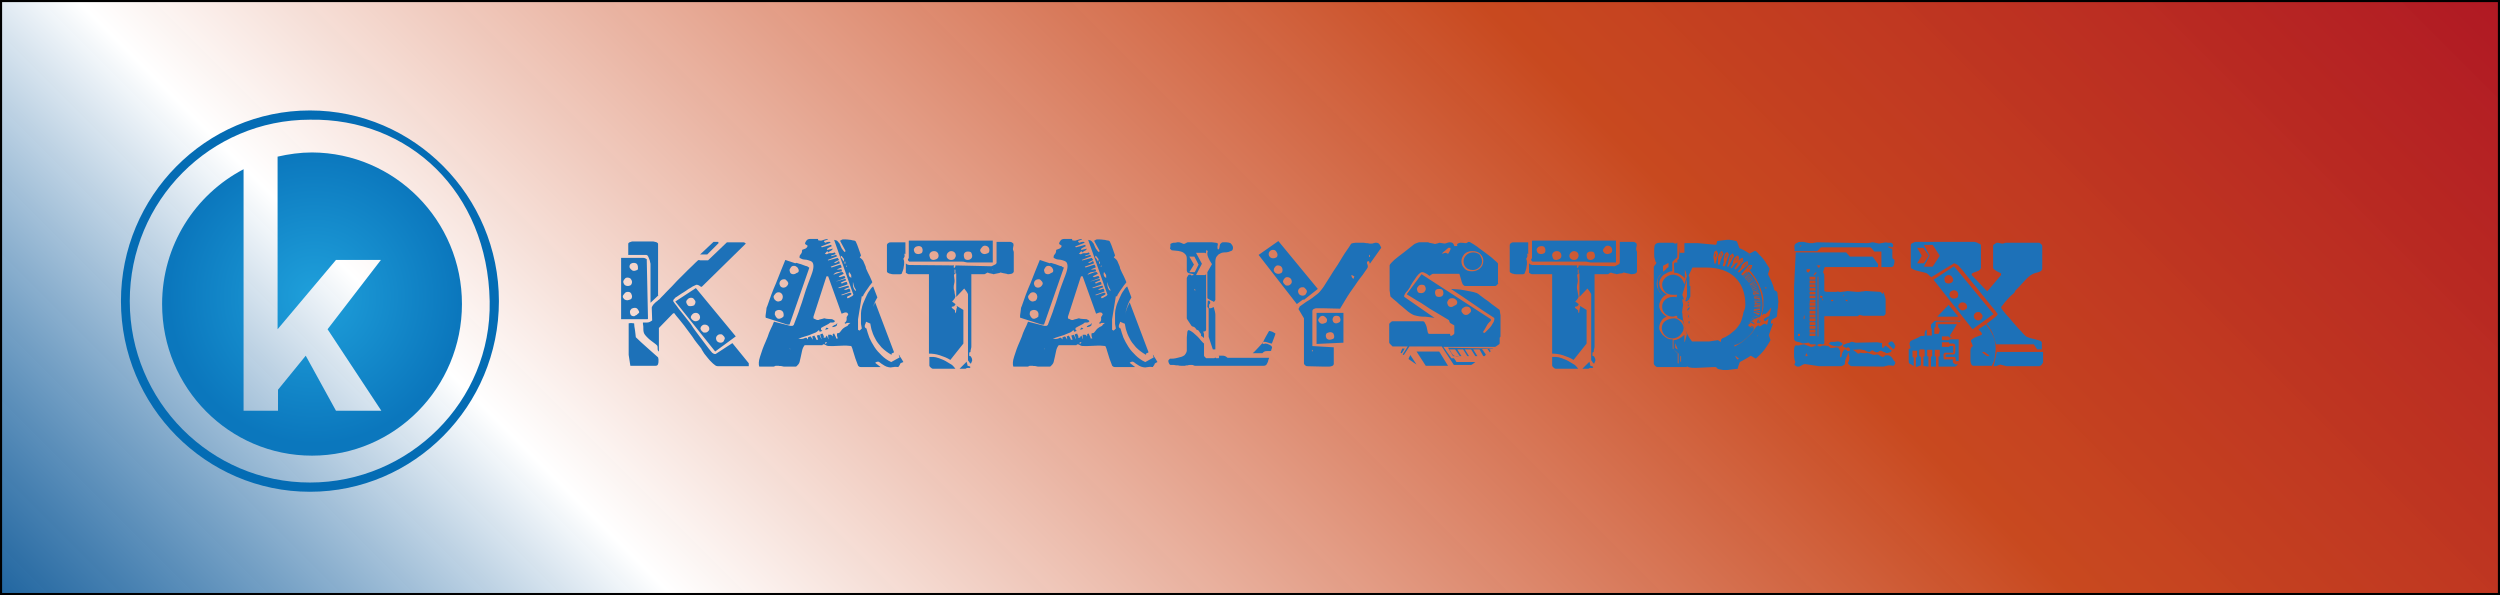 <?xml version="1.0" encoding="utf-8"?>
<!-- Generator: Adobe Illustrator 18.0.0, SVG Export Plug-In . SVG Version: 6.00 Build 0)  -->
<!DOCTYPE svg PUBLIC "-//W3C//DTD SVG 1.1//EN" "http://www.w3.org/Graphics/SVG/1.1/DTD/svg11.dtd">
<svg version="1.1" id="Laag_1" xmlns="http://www.w3.org/2000/svg" xmlns:xlink="http://www.w3.org/1999/xlink" x="0px" y="0px"
	 viewBox="0 0 595.3 141.7" style="enable-background:new 0 0 595.3 141.7;" xml:space="preserve">
<rect x="0" y="0" width="595.3" height="141.7" fill="#333333" stroke="none"/>
<style type="text/css">
	.st0{fill:url(#XMLID_3_);stroke:#000000;stroke-miterlimit:10;}
	.st1{fill:url(#XMLID_8_);}
	.st2{fill:#046CB4;}
	.st3{fill:#1D71B8;}
</style>
<linearGradient id="XMLID_3_" gradientUnits="userSpaceOnUse" x1="113.388" y1="255.118" x2="481.892" y2="-113.388">
	<stop  offset="0" style="stop-color:#1D71B8;stop-opacity:0.82"/>
	<stop  offset="0.217" style="stop-color:#FFFFFF"/>
	<stop  offset="0.67" style="stop-color:#E94E1B;stop-opacity:0.82"/>
	<stop  offset="1" style="stop-color:#BE1622;stop-opacity:0.9"/>
	<stop  offset="1" style="stop-color:#29235C;stop-opacity:0.9"/>
</linearGradient>
<rect id="XMLID_1_" class="st0" width="595.3" height="141.7"/>
<radialGradient id="XMLID_8_" cx="65.523" cy="68.235" r="36.637" gradientTransform="matrix(0.945 0 0 -0.955 12.944 135.825)" gradientUnits="userSpaceOnUse">
	<stop  offset="0" style="stop-color:#1FA0DB"/>
	<stop  offset="1" style="stop-color:#0B77BD"/>
</radialGradient>
<path id="XMLID_7_" class="st1" d="M110,72.4c0,19.9-16,36.1-35.7,36.1c-19.7,0-35.7-16.1-35.7-36.1c0-14,7.9-26.1,19.4-32.1v57.5
	h8.2v-5l6.6-8.1l7.2,13.1h10.8L78,78.4l12.7-16.5H80L66.1,78.4V37.3c2.6-0.6,5.4-1,8.2-1C94,36.4,110,52.5,110,72.4z"/>
<path id="XMLID_4_" class="st2" d="M73.8,28.5c23.6-0.4,42.3,17.2,42.8,43.2c0.5,23.9-19.2,43.2-42.8,43.2S30.9,95.6,30.9,71.7
	S50.1,28.5,73.8,28.5 M73.8,26.3c-24.8,0-45,20.4-45,45.4s20.2,45.4,45,45.4s45-20.4,45-45.4S98.6,26.3,73.8,26.3L73.8,26.3z"/>
<g>
	<path class="st3" d="M154.3,75.9l-0.1,0.1h-6.3V61.4h5.3c0.2,0,0.5,0.1,0.8,0.3L154.3,75.9z M150.5,67.1c0-0.2-0.1-0.4-0.3-0.7
		c-0.2-0.2-0.5-0.3-0.8-0.3c-0.3,0-0.5,0.1-0.7,0.4c-0.2,0.2-0.3,0.5-0.3,0.6c0,0.2,0.1,0.4,0.3,0.7c0.2,0.2,0.5,0.3,0.8,0.3
		c0.3,0,0.5-0.1,0.7-0.2C150.4,67.7,150.5,67.4,150.5,67.1z M150.5,70.5c0-0.1-0.1-0.3-0.2-0.6c-0.2-0.3-0.4-0.4-0.8-0.4
		c-0.3,0-0.6,0.1-0.8,0.4c-0.2,0.2-0.4,0.5-0.4,0.7c0,0.2,0.1,0.4,0.3,0.6c0.2,0.2,0.5,0.3,0.8,0.3c0.2,0,0.4-0.1,0.7-0.2
		S150.5,70.9,150.5,70.5z M156.8,70.3l-1.9,1.8v-9.2c0-0.1,0-0.2-0.1-0.5c0-0.2-0.1-0.5-0.2-0.7c-0.1-0.3-0.2-0.5-0.3-0.7
		s-0.3-0.3-0.5-0.3h-4.2v-2.6c0-0.2,0.1-0.3,0.3-0.4c0.2-0.1,0.4-0.1,0.6-0.2c0.2,0,0.5,0,0.7,0c0.2,0,0.4,0,0.5,0h3.4
		c0,0,0.2,0,0.3,0s0.4,0,0.6,0.1c0.2,0,0.4,0.1,0.5,0.2c0.2,0.1,0.2,0.2,0.2,0.4V70.3z M151.9,63.5c0-0.2-0.1-0.4-0.2-0.6
		c-0.2-0.2-0.4-0.3-0.8-0.3c-0.3,0-0.5,0.1-0.7,0.2c-0.2,0.2-0.3,0.4-0.3,0.7c0,0.2,0.1,0.4,0.3,0.6c0.2,0.2,0.4,0.4,0.8,0.4
		c0.2,0,0.4-0.1,0.7-0.2S151.9,63.8,151.9,63.5z M156.8,86c0,0.2,0,0.4-0.1,0.7c-0.1,0.3-0.3,0.4-0.6,0.4h-6l-0.4-2.6V77
		c0.4-0.1,0.8-0.1,1.3,0c0,0.5,0.1,1,0.2,1.6c0.1,0.5,0.1,1.1,0.2,1.7c0.8,0.8,1.7,1.6,2.6,2.4c0.9,0.8,1.8,1.6,2.7,2.4
		c0,0.1,0.1,0.3,0.1,0.5C156.8,85.7,156.8,85.9,156.8,86z M152.2,74.3c0-0.1-0.1-0.3-0.3-0.6c-0.2-0.3-0.4-0.4-0.8-0.4
		c-0.2,0-0.5,0.1-0.7,0.2c-0.2,0.2-0.4,0.4-0.4,0.8c0,0.2,0.1,0.5,0.2,0.7c0.2,0.2,0.4,0.3,0.8,0.3c0,0,0.1,0,0.2-0.1
		s0.2-0.1,0.4-0.2c0.1-0.1,0.2-0.2,0.3-0.3C152.1,74.6,152.2,74.5,152.2,74.3z M178.1,87.2h-7.2c-0.2,0-0.5-0.1-0.7-0.3
		c-0.3-0.2-0.5-0.4-0.8-0.7c-0.3-0.3-0.6-0.6-0.9-1c-0.3-0.3-0.5-0.7-0.8-1c-0.2-0.3-0.4-0.6-0.5-0.8c-0.1-0.2-0.2-0.3-0.2-0.4
		c-0.7-0.9-1.5-1.8-2.1-2.8c-0.7-0.9-1.3-1.8-2-2.7c-0.4-0.5-0.8-1-1.2-1.5s-0.8-0.9-1.1-1.4h-0.3l-3.4,3.5l0,5.6
		c-0.2-0.1-0.3-0.3-0.3-0.6c0-0.3,0-0.6-0.1-0.8c-0.2-0.2-0.4-0.4-0.7-0.6c-0.3-0.2-0.5-0.4-0.8-0.6c-0.3-0.2-0.6-0.5-0.8-0.7
		c-0.3-0.3-0.5-0.5-0.7-0.8c-0.2-0.3-0.3-0.7-0.3-1.2s0-0.9-0.1-1.3v-0.3c0.3,0,0.6,0,1,0c0.4,0,0.8-0.2,1.2-0.5l-0.1-3
		c0-0.2,0.1-0.3,0.2-0.5c0.1-0.2,0.3-0.4,0.5-0.6c0.2-0.2,0.4-0.4,0.6-0.5c0.2-0.2,0.3-0.3,0.5-0.4c0.5-0.6,1.2-1.2,1.9-2
		c0.7-0.7,1.5-1.5,2.3-2.4c0.8-0.8,1.7-1.7,2.5-2.5c0.9-0.8,1.7-1.7,2.5-2.4c0.1-0.1,0.3-0.1,0.6,0h1.8l4.5-4.3h3.9
		c0.2,0,0.4,0.1,0.6,0.3l-10.5,10.3c-0.2,0-0.4-0.1-0.6-0.3c-0.2-0.1-0.4-0.2-0.6-0.2c-0.1,0-0.3,0.1-0.5,0.2
		c-0.3,0.1-0.6,0.3-0.9,0.5c-0.4,0.2-0.7,0.4-1.1,0.7c-0.4,0.3-0.8,0.5-1.1,0.7c-0.3,0.2-0.6,0.4-0.9,0.6c-0.3,0.2-0.4,0.3-0.5,0.3
		c-0.1,0.1-0.2,0.3-0.4,0.4c-0.1,0.2-0.2,0.3-0.2,0.5c0,0,0.1,0.2,0.4,0.6s0.6,0.7,0.9,1.2c0.4,0.5,0.8,1,1.2,1.5
		c0.4,0.5,0.8,1,1.1,1.4c0.4,0.5,0.8,1,1.2,1.7c0.4,0.6,0.9,1.2,1.4,1.9c0.5,0.7,1,1.3,1.5,2c0.5,0.7,1,1.3,1.5,1.9
		c0.1,0.1,0.2,0.2,0.4,0.3c0.2,0.1,0.3,0.1,0.5,0.1l4-2.6l3.9,4.8V87.2z M175.2,80.1l-4.9,3.6l-9.5-11.9l4.9-3.2L175.2,80.1z
		 M165.6,71.9c0-0.2-0.1-0.4-0.3-0.6c-0.2-0.3-0.4-0.4-0.8-0.4c-0.2,0-0.5,0.1-0.7,0.3c-0.2,0.2-0.4,0.4-0.4,0.7
		c0,0.2,0.1,0.4,0.3,0.7s0.4,0.3,0.8,0.3c0.3,0,0.5-0.1,0.8-0.2C165.5,72.4,165.6,72.2,165.6,71.9z M166.7,75.5
		c0-0.2-0.1-0.5-0.3-0.7c-0.2-0.2-0.4-0.3-0.7-0.3s-0.6,0.1-0.8,0.3c-0.2,0.2-0.4,0.5-0.4,0.7c0,0.2,0.1,0.4,0.3,0.6
		c0.2,0.2,0.5,0.4,0.8,0.4c0.3,0,0.5-0.1,0.7-0.2C166.6,76.1,166.7,75.8,166.7,75.5z M171.1,57.9l-2.7,2.7h-1.7l3.2-3h1.1
		c0,0,0.1,0.1,0.1,0.2C171,57.8,171.1,57.8,171.1,57.9z M168.9,78.3c0-0.3-0.1-0.5-0.3-0.7c-0.2-0.2-0.5-0.3-0.8-0.3
		c-0.3,0-0.5,0.1-0.7,0.3c-0.2,0.2-0.3,0.4-0.3,0.7c0,0,0,0.1,0.1,0.2c0,0.1,0.1,0.2,0.2,0.3c0.1,0.1,0.2,0.2,0.3,0.3
		c0.1,0.1,0.3,0.1,0.5,0.1c0.3,0,0.5-0.1,0.7-0.3S168.9,78.6,168.9,78.3z M172.6,80.5c0,0,0-0.1-0.1-0.2c0-0.1-0.1-0.2-0.2-0.3
		c-0.1-0.1-0.2-0.2-0.3-0.3s-0.3-0.1-0.5-0.1c-0.3,0-0.5,0.1-0.7,0.3c-0.2,0.2-0.3,0.4-0.3,0.7c0,0.2,0.1,0.5,0.3,0.7
		c0.2,0.2,0.5,0.3,0.8,0.3c0.3,0,0.5-0.1,0.7-0.3C172.4,81,172.6,80.8,172.6,80.5z"/>
	<path class="st3" d="M214.3,86.8c0,0.1-0.1,0.2-0.2,0.3c-0.1,0.1-0.2,0.2-0.1,0.3c-0.4,0-0.8-0.1-1.2,0c-0.3,0-0.6,0.1-0.7,0.1
		c-0.3,0-0.7-0.1-1-0.2c-0.3-0.1-0.6-0.3-0.9-0.5c-0.3-0.2-0.5-0.3-0.7-0.5c-0.2-0.1-0.3-0.2-0.4-0.2c-0.2,0-0.5,0.1-0.7,0.3l1.3,1
		H205c-0.1,0-0.3,0-0.4-0.1c-0.2-0.1-0.3-0.2-0.3-0.3c-0.2-0.5-0.4-1-0.6-1.6c-0.2-0.5-0.3-1.1-0.5-1.6c-0.1-0.2-0.1-0.4-0.2-0.7
		c-0.1-0.3-0.2-0.5-0.3-0.7c-0.3,0-0.7-0.1-1.1-0.1c-0.4,0-0.7,0-0.8,0l-2.3,0.1c-0.1,0-0.4,0-0.7,0c-0.4,0-0.7,0-0.9-0.1
		c-0.1,0-0.2-0.1-0.4-0.2c-0.1-0.1-0.2-0.1-0.4-0.1c-0.1,0-0.2,0-0.2,0.1c0,0.1-0.1,0.1-0.2,0.1h-4.1c-0.3,0.4-0.5,0.8-0.6,1.3
		s-0.2,0.9-0.3,1.4c-0.1,0.4-0.2,0.9-0.3,1.3c-0.1,0.4-0.4,0.7-0.7,1c-0.1,0.1-0.2,0.1-0.4,0.1c-0.2,0-0.4,0-0.7,0
		c-0.2,0-0.5,0-0.7,0c-0.2,0-0.3,0-0.4,0c-0.1,0-0.2,0-0.5,0c-0.3,0-0.5,0-0.8-0.1s-0.6,0-0.8-0.1c-0.3,0-0.4,0-0.5,0
		c-0.1,0-0.3,0-0.4,0.1c-0.2,0.1-0.3,0.1-0.4,0.1h-3.3c0-0.1-0.1-0.3-0.1-0.5c0-0.2,0-0.4,0-0.5c0-0.3,0.1-0.8,0.3-1.4
		s0.4-1.2,0.6-1.8c0.2-0.6,0.5-1.2,0.7-1.7c0.2-0.5,0.4-0.9,0.5-1.2c0.2-0.6,0.4-1.2,0.7-1.8c0.3-0.6,0.6-1.2,0.8-1.8l3.9,1
		c0.2,0,0.4,0,0.5,0c0.1-0.1,0.2-0.1,0.3-0.2c0.3-0.7,0.5-1.4,0.8-2.1s0.5-1.4,0.7-2c0.3-0.8,0.6-1.7,0.9-2.7c0.3-1,0.6-1.9,0.9-2.7
		c0.3-0.8,0.6-1.6,0.9-2.4c0.3-0.8,0.5-1.5,0.5-2.1c0-0.4-0.1-0.8-0.3-1c-0.2-0.2-0.5-0.3-0.8-0.4c-0.3-0.1-0.7-0.2-1.1-0.2
		s-0.7-0.2-1.1-0.4v-0.3c0-0.2,0.1-0.4,0.3-0.6c0.2-0.2,0.3-0.5,0.3-1c0.2-0.1,0.5-0.2,0.8-0.3c0.3-0.2,0.5-0.4,0.5-0.7l-0.6-0.4
		c0-0.4,0.2-0.6,0.4-0.9c0.2-0.2,0.5-0.3,0.8-0.3h1.9v0.3c0.1,0,0.3,0.1,0.5,0.1c0.2,0,0.4,0,0.6-0.1c0.2-0.1,0.4-0.1,0.6-0.2
		c0.2,0,0.4-0.1,0.6-0.1c0,0.1,0,0.2-0.1,0.2c-0.1,0-0.2,0.1-0.3,0.1c-0.1,0-0.2,0.1-0.3,0.1c-0.1,0-0.2,0.1-0.2,0.2
		c0.1,0.2,0.2,0.2,0.3,0.3c0.1,0,0.2,0,0.3-0.1c0.1,0,0.2-0.1,0.4-0.1c0.1,0,0.2,0,0.4,0l0.2,0.2l-2.3,0.9l0.2,0.2l2.2-0.6
		c0.1,0.1,0.1,0.2,0.1,0.4c-0.2,0-0.3,0.1-0.5,0.2c-0.2,0.1-0.4,0.2-0.6,0.4c0,0.2,0,0.2,0.2,0.2l1.2-0.3c0,0.2-0.2,0.3-0.4,0.5
		c-0.3,0.1-0.5,0.3-0.7,0.4l-0.2-0.3c-0.1,0.1-0.2,0.2-0.3,0.3c0,0.1-0.2,0.2-0.3,0.3c0.2,0.1,0.4,0.2,0.6,0.1
		c0.2-0.1,0.3-0.2,0.5-0.2c0.2,0,0.4,0,0.6,0c0.2,0,0.4-0.1,0.7-0.2c0,0,0,0.1,0.1,0.2c0,0.1,0.1,0.2,0.1,0.2
		c-0.2,0.1-0.4,0.1-0.6,0.2c-0.2,0-0.4,0.1-0.5,0.2v0c0,0.1,0,0.1,0.1,0.1l1.1-0.3l0.1,0.1c0,0.1,0.1,0.2,0.2,0.2l-2.3,0.9
		c0,0,0.1,0.1,0.1,0.1s0.1,0,0.1,0l2.2-0.6c0,0,0,0.1,0.1,0.2c0.1,0.1,0.1,0.2,0.2,0.3c-0.2,0.1-0.4,0.2-0.6,0.3
		c-0.2,0.1-0.4,0.2-0.6,0.3c0.1,0.1,0.2,0.1,0.3,0.1c0.1,0,0.2,0,0.3-0.1c0.1,0,0.2-0.1,0.3-0.2c0.1-0.1,0.2-0.1,0.3-0.1
		c0,0,0.1,0.1,0.1,0.2s0.1,0.2,0.1,0.3l-2.2,0.8l0.2,0.2l2.1-0.7c0.2,0.2,0.3,0.5,0.3,0.7c-0.4,0.1-0.8,0.3-1.2,0.5
		c0.1,0,0.3,0,0.5,0c0.2,0,0.4-0.1,0.6-0.1l0.1,0.1l0.1,0.4c-0.1,0-0.3,0.1-0.5,0.1c-0.2,0-0.4,0.1-0.6,0.1c-0.2,0-0.4,0.1-0.5,0.2
		c-0.2,0.1-0.3,0.2-0.4,0.3v0.1l1.7-0.6h0.5c0,0,0,0.1,0.1,0.2c0,0.1,0.1,0.1,0.1,0.2l-1.2,0.6c0.1,0.1,0.2,0.2,0.3,0.2l1-0.3
		c0.1,0,0.1,0.1,0.2,0.2c0,0.1,0.1,0.2,0.1,0.3l-2.2,0.8c0,0,0,0,0,0c0,0,0.1,0,0.1,0l2.1-0.6l0.1,0.1v0.3c-0.2,0-0.4,0.1-0.6,0.2
		c-0.2,0.1-0.4,0.2-0.6,0.3l0.2,0.2c0.2,0,0.3-0.1,0.5-0.2c0.2-0.1,0.4-0.1,0.7-0.2c0,0,0,0.1,0.1,0.2c0,0.1,0.1,0.2,0.1,0.4
		l-2.2,0.8c0,0,0.1,0.1,0.1,0.1s0.1,0,0.1,0l2.2-0.6c0,0,0,0.1,0.1,0.2c0,0.1,0.1,0.2,0.1,0.2c-0.4,0.1-0.8,0.3-1.2,0.5
		c0,0,0.1,0.1,0.1,0.1c0,0,0,0,0.2,0c0.1,0,0.3,0,0.4-0.1c0.2-0.1,0.3-0.1,0.5-0.2c0.1,0.1,0.2,0.2,0.2,0.3c0,0.1,0.1,0.2,0.1,0.4
		l-2.2,0.8c0,0,0.1,0.1,0.1,0.1s0.1,0,0.1,0l1.8-0.6c0.2,0,0.3,0,0.4,0.1v0.3c-0.2,0.1-0.3,0.2-0.5,0.3c-0.2,0.1-0.4,0.1-0.5,0.3
		c0,0,0,0.1,0,0.2c0,0.1,0.1,0.1,0.2,0.1c0,0,0.1,0,0.2-0.1c0.1,0,0.3-0.1,0.4-0.2s0.3-0.1,0.4-0.2c0.1-0.1,0.2-0.2,0.3-0.3
		l-4.6-13.1c0.1,0,0.2,0.1,0.4,0.1c0.1,0,0.3,0.1,0.4,0.2c0.2,0.2,0.3,0.4,0.5,0.6c0.1,0.2,0.2,0.5,0.3,0.7c0.1,0.2,0.2,0.5,0.4,0.7
		c0.1,0.2,0.3,0.4,0.5,0.6c0.1,0,0.2-0.1,0.2-0.2s0-0.1,0-0.1l-1.3-2.4c0.1,0,0.3-0.1,0.4-0.2c0.1-0.1,0.3-0.1,0.4-0.1
		c0.1,0,0.3,0,0.4,0c0.2,0,0.6,0,1.2,0.1c0.1,0,0.3,0,0.5,0.1c0.2,0,0.4,0.1,0.6,0.1c0.2,0.1,0.3,0.2,0.3,0.3
		c0.2,0.4,0.4,0.9,0.6,1.5c0.2,0.6,0.4,1.1,0.6,1.7c0,0,0,0.1-0.1,0.2c-0.1,0.1-0.1,0.2-0.2,0.3c0.2,0.1,0.4,0.3,0.6,0.5
		c0.2,0.2,0.3,0.4,0.4,0.7c0.1,0.2,0.2,0.5,0.3,0.7c0.1,0.2,0.2,0.5,0.2,0.7c0.1,0.2,0.2,0.5,0.4,0.9c0.2,0.3,0.3,0.7,0.5,1
		c0.1,0.3,0.3,0.6,0.4,0.9s0.2,0.4,0.2,0.5c0,0-0.1,0.1-0.3,0.4c-0.2,0.2-0.4,0.5-0.6,0.8c-0.2,0.3-0.4,0.6-0.7,1
		c-0.2,0.3-0.4,0.6-0.5,0.8c0,0.1-0.1,0.2-0.1,0.3c0,0.1-0.1,0.1-0.3,0l-0.9,5.5v2.5l0.3,0.2c0.1,0,0.2-0.1,0.3-0.2
		c0.1-0.1,0.2-0.2,0.3-0.3l-0.2-1.1v-2.5c0-0.4,0.1-1,0.3-1.7c0.2-0.7,0.5-1.3,0.8-2c0.3-0.7,0.6-1.3,1-1.8c0.3-0.5,0.6-0.8,0.8-0.9
		l1,2.6c-0.6,1-1,2-1.3,3.2c-0.3,1.1-0.3,2.2-0.1,3.1c-0.2,0-0.4-0.1-0.6-0.2s-0.5-0.2-0.7-0.3c0,0.2-0.1,0.4-0.2,0.6
		c-0.1,0.2-0.1,0.3-0.1,0.5c0,0.1,0,0.2,0.1,0.3c0.1,0.1,0.2,0.2,0.3,0.2c0.2,0.7,0.4,1.4,0.7,2.2c0.3,0.7,0.7,1.4,1.2,2.2
		s1.1,1.4,1.7,2s1.4,1.2,2.3,1.6l2-1.1c-0.1-0.2-0.2-0.5-0.2-0.7c0.1,0.1,0.2,0.3,0.3,0.5c0.1,0.2,0.3,0.4,0.4,0.6s0.3,0.5,0.4,0.7
		C214.2,86.5,214.3,86.7,214.3,86.8z M192.7,63.8L188,77.3h-0.5l-5-1.6c0,0,0,0-0.1,0c0,0-0.1-0.1-0.1-0.2c0-0.1,0-0.2,0-0.4
		c0-0.2,0.1-0.5,0.1-0.7c0-0.3,0.1-0.5,0.1-0.8c0-0.3,0.1-0.5,0.2-0.7c0.6-1.8,1.3-3.7,2.1-5.5c0.7-1.9,1.5-3.7,2.2-5.5l2.4,0.8
		c0,0,0,0,0,0c0,0,0.1-0.1,0.2-0.1c0,0,0.2,0,0.4,0.1c0.2,0.1,0.4,0.1,0.7,0.2s0.5,0.2,0.8,0.3c0.3,0.1,0.5,0.2,0.7,0.2
		c0.1,0,0.1,0.1,0.2,0.2C192.6,63.6,192.7,63.7,192.7,63.8z M186.4,70.6c0-0.2-0.1-0.5-0.3-0.7c-0.2-0.2-0.4-0.3-0.7-0.3
		c-0.3,0-0.6,0.1-0.8,0.4c-0.2,0.2-0.4,0.5-0.4,0.7c0,0.2,0.1,0.4,0.3,0.7c0.2,0.2,0.5,0.4,0.8,0.4c0.2,0,0.4-0.1,0.7-0.2
		C186.3,71.3,186.4,71,186.4,70.6z M186.6,74.8c0-0.2-0.1-0.5-0.3-0.7c-0.2-0.2-0.5-0.3-0.8-0.3c-0.3,0-0.5,0.1-0.7,0.2
		c-0.2,0.1-0.3,0.4-0.3,0.8c0,0.1,0,0.2,0.1,0.3c0,0.1,0.1,0.2,0.2,0.4c0.1,0.1,0.2,0.2,0.3,0.3c0.1,0.1,0.3,0.1,0.5,0.1
		c0,0,0.1,0,0.3-0.1c0.1,0,0.2-0.1,0.4-0.2c0.1-0.1,0.2-0.2,0.3-0.3C186.6,75.1,186.6,75,186.6,74.8z M187.7,67.4c0,0,0-0.1-0.1-0.2
		c0-0.1-0.1-0.2-0.2-0.3c-0.1-0.1-0.2-0.2-0.3-0.3c-0.1-0.1-0.3-0.1-0.4-0.1c-0.3,0-0.6,0.1-0.8,0.3c-0.2,0.2-0.3,0.5-0.3,0.7
		c0,0.2,0.1,0.4,0.2,0.6s0.4,0.4,0.8,0.4c0.2,0,0.5-0.1,0.7-0.3C187.6,67.9,187.7,67.7,187.7,67.4z M188.2,83.1L188,83
		c0,0,0,0.1,0.1,0.1C188.1,83.2,188.1,83.2,188.2,83.1z M190.2,64.4c0-0.2-0.1-0.4-0.3-0.7c-0.2-0.2-0.5-0.4-0.8-0.4
		c-0.4,0-0.6,0.1-0.8,0.4c-0.2,0.3-0.3,0.5-0.3,0.6c0,0.2,0.1,0.4,0.2,0.7c0.2,0.2,0.4,0.3,0.8,0.3c0.2,0,0.4-0.1,0.7-0.3
		C190.1,64.9,190.2,64.7,190.2,64.4z M202.5,76.9c-0.4,0-0.7,0-0.8,0c-0.1,0.1-0.3,0.1-0.4,0.2l-0.2-0.2c0.3-0.2,0.5-0.5,0.5-0.8
		c0-0.3,0-0.5,0-0.6c0.1-0.1,0.1-0.2,0.2-0.3c0.1-0.1,0.1-0.3,0.2-0.4c-0.1-0.1-0.2-0.2-0.2-0.3c0,0-0.1,0-0.3-0.1
		c-0.1,0-0.2,0-0.3,0l-0.8,0.3l-3.2-8.9h-0.4l-3.1,9.6c0,0.1,0,0.2,0,0.3c0,0.1,0.1,0.2,0.1,0.2c0.2,0,0.3,0.1,0.5,0.2
		c0.2,0.1,0.3,0.1,0.5,0.1c0.1,0,0.2,0,0.3-0.1c0.1,0,0.3-0.1,0.4-0.1c0.2,0,0.3-0.1,0.4-0.1c0.1,0,0.3-0.1,0.3-0.1
		c0.1,0,0.3,0,0.5,0.1c0.2,0,0.7,0.1,1.4,0.1c0.1,0,0.2,0.1,0.4,0.2c0.2,0.1,0.3,0.2,0.3,0.3c-0.1,0.2-0.3,0.3-0.6,0.3
		c-0.3,0-0.4,0-0.5,0c-0.3,0.3-0.7,0.5-1.1,0.7c-0.4,0.2-0.8,0.4-1.1,0.6v0.4l0.3,0.3c-0.1,0-0.2,0.1-0.3,0.1
		c-0.1,0-0.2,0.1-0.3,0.1c0,0-0.1-0.1-0.1-0.2c0-0.1-0.1-0.2-0.1-0.2c-0.3,0.3-0.7,0.6-1.1,0.7c-0.4,0.2-0.8,0.3-1.2,0.5
		c-0.4,0.1-0.9,0.3-1.3,0.4c-0.4,0.1-0.9,0.3-1.3,0.5h0.7c0.1,0,0.3,0,0.6-0.1c0.2-0.1,0.4-0.2,0.6-0.2c0,0,0.1,0.1,0.2,0.2
		c0.1,0.1,0.1,0.2,0.2,0.2c0-0.1,0-0.2,0-0.3c0-0.1,0-0.2,0-0.2c0.1,0,0.2,0,0.3-0.1c0.1,0,0.2-0.1,0.3-0.1c0.1,0.1,0.2,0.2,0.3,0.4
		c0.1,0.1,0.1,0.2,0.2,0.4c0-0.1,0-0.2,0-0.4s-0.1-0.3-0.1-0.4c0.1,0,0.2-0.1,0.3-0.1c0.1,0,0.1-0.1,0.2-0.1
		c0.1,0.2,0.2,0.3,0.3,0.5c0.1,0.1,0.1,0.3,0.2,0.5h0.4l-0.3-1c0.1,0,0.2-0.1,0.3-0.1c0.1,0,0.2,0,0.3-0.1l0.5,1.1
		c0-0.2,0-0.3-0.1-0.5c-0.1-0.2-0.1-0.4-0.2-0.6c0.1-0.1,0.2-0.2,0.3-0.2c0.1,0,0.2,0,0.3-0.1c0,0.2,0.1,0.3,0.2,0.5
		c0.1,0.2,0.1,0.3,0,0.5h0.5c0-0.1,0-0.2,0.1-0.3c0.1-0.1,0.2-0.2,0.2-0.2c0.1,0.2,0.1,0.3,0.2,0.5s0.1,0.3,0.2,0.4
		c0-0.2-0.1-0.4-0.1-0.6c0-0.2,0-0.4,0-0.5c0.1,0,0.2,0,0.3,0c0.1,0,0.1,0,0.3,0c0.1,0,0.2,0.1,0.3,0.2c0,0.1,0.1,0.2,0.1,0.2
		c0.1-0.2,0.1-0.3,0.1-0.4c-0.1-0.1,0-0.2,0.3-0.3c0.1,0.2,0.2,0.4,0.3,0.6c0.1,0.2,0.2,0.4,0.2,0.6h0.4c-0.1-0.3-0.2-0.5-0.2-0.7
		c0-0.2,0-0.4,0-0.5c0.2-0.1,0.4-0.1,0.5-0.1c0.2-0.2,0.4-0.4,0.6-0.7c0.2-0.3,0.5-0.5,0.8-0.7c0.2-0.1,0.4-0.2,0.6-0.3
		C202.1,77.1,202.3,77.1,202.5,76.9z M197.3,78.3c0,0-0.1,0-0.3,0.1c-0.1,0-0.3,0.1-0.5,0.1c0,0,0-0.1,0.1-0.2
		c0.1-0.1,0.1-0.2,0.2-0.3c0,0,0.1,0.1,0.3,0.1C197.1,78.1,197.2,78.2,197.3,78.3z M196.9,81.5h-0.4v0.4c0.1,0,0.2-0.1,0.3-0.2
		C196.9,81.6,196.9,81.5,196.9,81.5z M199.3,77.3c0,0.2-0.1,0.3-0.3,0.4c-0.2,0.1-0.5,0.2-0.8,0.2c0-0.2,0.1-0.3,0.2-0.3
		c0.1-0.1,0.2-0.1,0.3-0.2c0.1,0,0.2-0.1,0.3-0.1c0.1-0.1,0.2-0.1,0.3-0.3c0,0,0,0,0.1,0C199.3,77.2,199.3,77.3,199.3,77.3z
		 M201,61.7c-0.2-0.2-0.3-0.4-0.4-0.5c-0.1-0.2-0.3-0.3-0.4-0.3v0.4c0.2,0.2,0.3,0.3,0.4,0.5c0.1,0.2,0.2,0.4,0.3,0.5L201,61.7z
		 M201.3,62.8v-0.5h-0.2v0.5H201.3z M201.7,63.3l-0.1-0.1l-0.1,0.3l0.1,0.1L201.7,63.3z M202.7,66.2v-0.6c0-0.1-0.1-0.3-0.2-0.4
		c-0.1-0.2-0.2-0.3-0.3-0.4c0,0-0.1,0.1-0.1,0.3c0,0.1,0,0.2,0,0.3c0,0.1,0.1,0.3,0.2,0.5C202.4,65.9,202.5,66,202.7,66.2z
		 M203.8,69.3V69c-0.1-0.2-0.2-0.3-0.3-0.5c-0.1-0.2-0.1-0.3-0.2-0.5c0-0.2-0.1-0.3-0.1-0.5c0-0.2-0.1-0.3-0.1-0.3
		c0,0.1,0,0.3,0,0.5c0,0.2,0,0.4,0.1,0.7c0.1,0.2,0.1,0.4,0.3,0.6C203.5,69.1,203.7,69.2,203.8,69.3z M212.9,83.9c0,0-0.1,0-0.2,0.1
		s-0.2,0.1-0.3,0.1c0,0-0.1,0.1-0.1,0.2c0,0.1,0,0.2,0,0.2c-0.9-0.5-1.7-1.1-2.4-1.8c-0.6-0.7-1.2-1.4-1.5-2.1
		c-0.4-0.7-0.7-1.5-0.9-2.2c-0.2-0.8-0.3-1.5-0.3-2.1c0-1.4,0.4-2.8,1.2-4.3L212.9,83.9z"/>
	<path class="st3" d="M215.7,60.5c0-0.1-0.1-0.1-0.3-0.1c0,0.1-0.1,0.2,0,0.3c0,0.1,0,0.2,0,0.4c0,0-0.1,0.1-0.1,0.2
		c0,0.1-0.1,0.2-0.2,0.3c0.1,0.2,0.2,0.5,0.2,0.9c0,0.3,0,0.6-0.1,1c0,0.3-0.1,0.6-0.2,0.9c-0.1,0.3-0.2,0.6-0.3,0.8
		c-0.1,0-0.2,0.1-0.3,0.1c-0.1,0-0.3,0-0.5,0c-0.2,0-0.3,0-0.5,0s-0.3,0-0.3,0c0,0-0.2,0-0.4,0c-0.2,0-0.4,0-0.6-0.1
		c-0.2,0-0.4-0.1-0.6-0.2c-0.2-0.1-0.3-0.2-0.3-0.4v-6.2c0-0.2,0.1-0.4,0.3-0.5c0.2-0.2,0.5-0.2,0.7-0.2h3.4V60.5z M241.4,64.6
		c0,0.2-0.1,0.3-0.2,0.4s-0.3,0.2-0.4,0.2c-0.2,0-0.4,0.1-0.7,0.1c-0.1,0-0.2,0-0.4-0.1c-0.2,0-0.3-0.1-0.5-0.1
		c-0.2,0-0.4-0.1-0.5-0.1s-0.3-0.1-0.4-0.1c-0.1,0-0.2,0-0.3,0.1c-0.2,0-0.3,0.1-0.5,0.1s-0.3,0.1-0.5,0.1c-0.2,0-0.3,0.1-0.3,0.1
		c-0.1,0-0.2,0-0.4-0.1c-0.2,0-0.4-0.1-0.5-0.1c-0.2,0-0.4-0.1-0.6-0.2c-0.1,0-0.2,0.1-0.4,0.2s-0.3,0.2-0.4,0.2h-3.1v17.2
		c0,0.1,0,0.3-0.1,0.6c-0.1,0.3-0.1,0.5-0.1,0.7c0,0-0.1,0.1-0.2,0.1c-0.1,0-0.1,0.1-0.1,0.2v0.6c0,0,0.1,0.1,0.2,0.1
		c0.1,0,0.1,0,0.2,0.1c0.2,0.3,0.3,0.6,0.3,0.8c0,0.1,0,0.3-0.1,0.4c-0.1,0.2-0.1,0.3-0.2,0.5c-0.2-0.1-0.3-0.2-0.4-0.4
		c-0.1-0.1-0.2-0.3-0.3-0.4V70.1c0-0.1-0.1-0.3-0.3-0.6c-0.2-0.3-0.4-0.5-0.6-0.8l-1.9,2v-5.6h-0.3c-0.2,0.2-0.3,0.5-0.2,0.8
		c0,0.3,0.1,0.6,0.1,0.8c0,0.3,0,0.6-0.1,0.9c-0.1,0.3-0.1,0.6-0.1,0.9c0,0.2,0,0.3,0.1,0.6s0.1,0.4,0.1,0.6s0.1,0.4,0.1,0.5
		c0,0.2,0.1,0.3,0.1,0.3c0,0.4-0.3,0.8-0.8,1.3l0.8,0.6c0,0.1,0,0.2-0.1,0.3c-0.1,0.1-0.2,0.1-0.2,0.2c-0.1,0-0.2,0.1-0.3,0.1
		c-0.1,0-0.2,0-0.3,0.1c0,0.1,0.1,0.3,0.3,0.4s0.3,0.3,0.5,0.4c0,0.1,0,0.2,0,0.3c0,0.1,0.1,0.3,0.2,0.4c0-0.2,0.1-0.5,0.1-0.7
		c0-0.2,0.1-0.5,0.2-0.8c0,0-0.1-0.1-0.1-0.2c0-0.1-0.1-0.1-0.2-0.2l1.8,1.1v8l-3.1,3.9c-0.8-0.5-1.6-0.8-2.5-1.1
		c-0.9-0.3-1.8-0.4-2.6-0.4V65.3h-4.7c-0.1,0-0.2,0-0.4-0.1c-0.1-0.1-0.3-0.2-0.4-0.2v-2.3c0.2,0.2,0.3,0.3,0.4,0.3
		c0.1,0,0.3,0.1,0.4,0.1l10.7,0.1c0,0.1-0.1,0.2-0.1,0.3c-0.1,0.1,0,0.2,0.2,0.3c0.1-0.2,0.2-0.3,0.2-0.4c0-0.1,0-0.2,0-0.2h0.1
		l8.4,0.2c0.1,0,0.2,0,0.3-0.1c0.1,0,0.2-0.1,0.4-0.2s0.3-0.1,0.4-0.2c0.1-0.1,0.2-0.2,0.2-0.3c0-0.1,0-0.4,0-0.7c0-0.3,0-0.5,0-0.7
		v-3.6h3.2c0.1,0,0.3,0,0.4,0.1c0.2,0.1,0.3,0.2,0.4,0.3c0,0.2,0.1,0.4,0,0.6c0,0.2-0.1,0.4-0.1,0.6c0,0.2,0,0.3,0.1,0.5
		c0.1,0.2,0.1,0.3,0.1,0.5V64.6z M236.5,62.5h-6c-0.1,0-0.3,0-0.7-0.1c-0.3-0.1-0.5-0.1-0.7-0.1h-12.6c0,0-0.1-0.1-0.2-0.2
		c-0.1-0.1-0.1-0.2-0.1-0.3c0-0.1,0-0.2,0.1-0.2c0,0,0.1-0.1,0.1-0.1c0-0.2,0-0.4,0-0.6c0-0.2,0-0.4,0-0.7c0-0.2,0-0.4,0-0.6
		c0-0.2,0-0.3,0-0.4v-1.5c0-0.2,0-0.3,0-0.3c0-0.1,0-0.1,0.1-0.1c0.1,0,0.2,0,0.3,0c0.1,0,0.3,0,0.6,0h19V62.5z M219.7,59.5
		c0-0.2-0.1-0.4-0.2-0.6c-0.2-0.2-0.4-0.3-0.8-0.3c-0.2,0-0.5,0.1-0.7,0.2c-0.2,0.2-0.4,0.4-0.4,0.7c0,0.2,0.1,0.4,0.2,0.6
		c0.1,0.2,0.4,0.4,0.9,0.4c0.2,0,0.5-0.1,0.7-0.2C219.6,60.2,219.7,59.9,219.7,59.5z M227.5,87.8h-5.4c-0.1,0-0.3-0.1-0.5-0.3
		s-0.3-0.3-0.3-0.5V85h1c0.3,0,0.7,0.1,1.3,0.3c0.5,0.2,1.1,0.4,1.6,0.7c0.5,0.3,1,0.6,1.5,0.9C227,87.2,227.3,87.5,227.5,87.8z
		 M223.5,60.8c0-0.2-0.1-0.5-0.3-0.7c-0.2-0.2-0.4-0.3-0.8-0.3c-0.3,0-0.6,0.1-0.8,0.3c-0.2,0.2-0.3,0.4-0.3,0.7
		c0,0.2,0.1,0.4,0.2,0.7c0.1,0.2,0.4,0.4,0.8,0.4c0.2,0,0.4-0.1,0.7-0.2C223.4,61.5,223.5,61.2,223.5,60.8z M227.6,60.8
		c0-0.2-0.1-0.5-0.3-0.7c-0.2-0.2-0.5-0.3-0.8-0.3c-0.3,0-0.5,0.1-0.8,0.4c-0.2,0.2-0.3,0.5-0.3,0.7c0,0.3,0.1,0.5,0.3,0.7
		s0.5,0.3,0.8,0.3c0.3,0,0.6-0.1,0.8-0.3C227.5,61.3,227.6,61.1,227.6,60.8z M227.5,65v-0.8h-0.2V65H227.5z M231.1,87.4
		c-0.1,0.2-0.3,0.3-0.5,0.2c-0.2,0-0.4,0-0.5,0.1c0,0-0.1,0.1-0.2,0.1c-0.1,0-0.2,0-0.3,0h-1.1l1.7-1.7c0,0.2,0,0.3,0.1,0.5
		c0,0.2,0.1,0.3,0.1,0.5c0.1,0,0.3,0.1,0.4,0.1C230.9,87.2,231,87.3,231.1,87.4z M231.5,60.9c0-0.2-0.1-0.5-0.2-0.7
		c-0.1-0.2-0.4-0.3-0.8-0.3c-0.4,0-0.6,0.1-0.8,0.3c-0.2,0.2-0.2,0.5-0.2,0.7c0,0.2,0.1,0.5,0.2,0.7c0.2,0.2,0.4,0.3,0.8,0.3
		c0.2,0,0.5-0.1,0.7-0.3C231.4,61.5,231.5,61.2,231.5,60.9z M235.6,59.5c0-0.2-0.1-0.5-0.3-0.7c-0.2-0.2-0.5-0.3-0.8-0.3
		c-0.2,0-0.5,0.1-0.7,0.4c-0.2,0.2-0.4,0.5-0.4,0.7c0,0.2,0.1,0.4,0.3,0.6c0.2,0.2,0.5,0.3,0.8,0.3c0.2,0,0.4-0.1,0.7-0.2
		C235.5,60.2,235.6,59.9,235.6,59.5z M236.5,64.3l-0.2-0.2c0,0,0,0.1,0.1,0.2C236.4,64.4,236.4,64.4,236.5,64.3z"/>
	<path class="st3" d="M274.9,86.8c0,0.1-0.1,0.2-0.2,0.3c-0.1,0.1-0.2,0.2-0.1,0.3c-0.4,0-0.8-0.1-1.2,0c-0.3,0-0.6,0.1-0.7,0.1
		c-0.3,0-0.7-0.1-1-0.2c-0.3-0.1-0.6-0.3-0.9-0.5c-0.3-0.2-0.5-0.3-0.7-0.5c-0.2-0.1-0.3-0.2-0.4-0.2c-0.2,0-0.5,0.1-0.7,0.3l1.3,1
		h-4.8c-0.1,0-0.3,0-0.4-0.1c-0.2-0.1-0.3-0.2-0.3-0.3c-0.2-0.5-0.4-1-0.6-1.6c-0.2-0.5-0.3-1.1-0.5-1.6c-0.1-0.2-0.1-0.4-0.2-0.7
		c-0.1-0.3-0.2-0.5-0.3-0.7c-0.3,0-0.7-0.1-1.1-0.1c-0.4,0-0.7,0-0.8,0l-2.3,0.1c-0.1,0-0.4,0-0.7,0c-0.4,0-0.7,0-0.9-0.1
		c-0.1,0-0.2-0.1-0.4-0.2c-0.1-0.1-0.2-0.1-0.4-0.1c-0.1,0-0.2,0-0.2,0.1c0,0.1-0.1,0.1-0.2,0.1h-4.1c-0.3,0.4-0.5,0.8-0.6,1.3
		s-0.2,0.9-0.3,1.4c-0.1,0.4-0.2,0.9-0.3,1.3c-0.1,0.4-0.4,0.7-0.7,1c-0.1,0.1-0.2,0.1-0.4,0.1c-0.2,0-0.4,0-0.7,0
		c-0.2,0-0.5,0-0.7,0c-0.2,0-0.3,0-0.4,0c-0.1,0-0.2,0-0.5,0c-0.3,0-0.5,0-0.8-0.1s-0.6,0-0.8-0.1c-0.3,0-0.4,0-0.5,0
		c-0.1,0-0.3,0-0.4,0.1c-0.2,0.1-0.3,0.1-0.4,0.1h-3.3c0-0.1-0.1-0.3-0.1-0.5c0-0.2,0-0.4,0-0.5c0-0.3,0.1-0.8,0.3-1.4
		s0.4-1.2,0.6-1.8c0.2-0.6,0.5-1.2,0.7-1.7c0.2-0.5,0.4-0.9,0.5-1.2c0.2-0.6,0.4-1.2,0.7-1.8c0.3-0.6,0.6-1.2,0.8-1.8l3.9,1
		c0.2,0,0.4,0,0.5,0c0.1-0.1,0.2-0.1,0.3-0.2c0.3-0.7,0.5-1.4,0.8-2.1s0.5-1.4,0.7-2c0.3-0.8,0.6-1.7,0.9-2.7c0.3-1,0.6-1.9,0.9-2.7
		c0.3-0.8,0.6-1.6,0.9-2.4c0.3-0.8,0.5-1.5,0.5-2.1c0-0.4-0.1-0.8-0.3-1c-0.2-0.2-0.5-0.3-0.8-0.4c-0.3-0.1-0.7-0.2-1.1-0.2
		s-0.7-0.2-1.1-0.4v-0.3c0-0.2,0.1-0.4,0.3-0.6c0.2-0.2,0.3-0.5,0.3-1c0.2-0.1,0.5-0.2,0.8-0.3c0.3-0.2,0.5-0.4,0.5-0.7l-0.6-0.4
		c0-0.4,0.2-0.6,0.4-0.9c0.2-0.2,0.5-0.3,0.8-0.3h1.9v0.3c0.1,0,0.3,0.1,0.5,0.1c0.2,0,0.4,0,0.6-0.1c0.2-0.1,0.4-0.1,0.6-0.2
		c0.2,0,0.4-0.1,0.6-0.1c0,0.1,0,0.2-0.1,0.2c-0.1,0-0.2,0.1-0.3,0.1c-0.1,0-0.2,0.1-0.3,0.1c-0.1,0-0.2,0.1-0.2,0.2
		c0.1,0.2,0.2,0.2,0.3,0.3c0.1,0,0.2,0,0.3-0.1c0.1,0,0.2-0.1,0.4-0.1c0.1,0,0.2,0,0.4,0l0.2,0.2l-2.3,0.9l0.2,0.2l2.2-0.6
		c0.1,0.1,0.1,0.2,0.1,0.4c-0.2,0-0.3,0.1-0.5,0.2c-0.2,0.1-0.4,0.2-0.6,0.4c0,0.2,0,0.2,0.2,0.2l1.2-0.3c0,0.2-0.2,0.3-0.4,0.5
		c-0.3,0.1-0.5,0.3-0.7,0.4l-0.2-0.3c-0.1,0.1-0.2,0.2-0.3,0.3c0,0.1-0.2,0.2-0.3,0.3c0.2,0.1,0.4,0.2,0.6,0.1
		c0.2-0.1,0.3-0.2,0.5-0.2c0.2,0,0.4,0,0.6,0c0.2,0,0.4-0.1,0.7-0.2c0,0,0,0.1,0.1,0.2c0,0.1,0.1,0.2,0.1,0.2
		c-0.2,0.1-0.4,0.1-0.6,0.2c-0.2,0-0.4,0.1-0.5,0.2v0c0,0.1,0,0.1,0.1,0.1l1.1-0.3l0.1,0.1c0,0.1,0.1,0.2,0.2,0.2l-2.3,0.9
		c0,0,0.1,0.1,0.1,0.1s0.1,0,0.1,0l2.2-0.6c0,0,0,0.1,0.1,0.2c0.1,0.1,0.1,0.2,0.2,0.3c-0.2,0.1-0.4,0.2-0.6,0.3
		c-0.2,0.1-0.4,0.2-0.6,0.3c0.1,0.1,0.2,0.1,0.3,0.1c0.1,0,0.2,0,0.3-0.1c0.1,0,0.2-0.1,0.3-0.2c0.1-0.1,0.2-0.1,0.3-0.1
		c0,0,0.1,0.1,0.1,0.2s0.1,0.2,0.1,0.3l-2.2,0.8l0.2,0.2l2.1-0.7c0.2,0.2,0.3,0.5,0.3,0.7c-0.4,0.1-0.8,0.3-1.2,0.5
		c0.1,0,0.3,0,0.5,0c0.2,0,0.4-0.1,0.6-0.1l0.1,0.1l0.1,0.4c-0.1,0-0.3,0.1-0.5,0.1c-0.2,0-0.4,0.1-0.6,0.1c-0.2,0-0.4,0.1-0.5,0.2
		c-0.2,0.1-0.3,0.2-0.4,0.3v0.1l1.7-0.6h0.5c0,0,0,0.1,0.1,0.2c0,0.1,0.1,0.1,0.1,0.2l-1.2,0.6c0.1,0.1,0.2,0.2,0.3,0.2l1-0.3
		c0.1,0,0.1,0.1,0.2,0.2c0,0.1,0.1,0.2,0.1,0.3l-2.2,0.8c0,0,0,0,0,0c0,0,0.1,0,0.1,0l2.1-0.6l0.1,0.1v0.3c-0.2,0-0.4,0.1-0.6,0.2
		c-0.2,0.1-0.4,0.2-0.6,0.3l0.2,0.2c0.2,0,0.3-0.1,0.5-0.2c0.2-0.1,0.4-0.1,0.7-0.2c0,0,0,0.1,0.1,0.2c0,0.1,0.1,0.2,0.1,0.4
		l-2.2,0.8c0,0,0.1,0.1,0.1,0.1s0.1,0,0.1,0l2.2-0.6c0,0,0,0.1,0.1,0.2c0,0.1,0.1,0.2,0.1,0.2c-0.4,0.1-0.8,0.3-1.2,0.5
		c0,0,0.1,0.1,0.1,0.1c0,0,0,0,0.2,0c0.1,0,0.3,0,0.4-0.1c0.2-0.1,0.3-0.1,0.5-0.2c0.1,0.1,0.2,0.2,0.2,0.3c0,0.1,0.1,0.2,0.1,0.4
		l-2.2,0.8c0,0,0.1,0.1,0.1,0.1s0.1,0,0.1,0l1.8-0.6c0.2,0,0.3,0,0.4,0.1v0.3c-0.2,0.1-0.3,0.2-0.5,0.3c-0.2,0.1-0.4,0.1-0.5,0.3
		c0,0,0,0.1,0,0.2c0,0.1,0.1,0.1,0.2,0.1c0,0,0.1,0,0.2-0.1c0.1,0,0.3-0.1,0.4-0.2s0.3-0.1,0.4-0.2c0.1-0.1,0.2-0.2,0.3-0.3
		l-4.6-13.1c0.1,0,0.2,0.1,0.4,0.1c0.1,0,0.3,0.1,0.4,0.2c0.2,0.2,0.3,0.4,0.5,0.6c0.1,0.2,0.2,0.5,0.3,0.7c0.1,0.2,0.2,0.5,0.4,0.7
		c0.1,0.2,0.3,0.4,0.5,0.6c0.1,0,0.2-0.1,0.2-0.2s0-0.1,0-0.1l-1.3-2.4c0.1,0,0.3-0.1,0.4-0.2c0.1-0.1,0.3-0.1,0.4-0.1
		c0.1,0,0.3,0,0.4,0c0.2,0,0.6,0,1.2,0.1c0.1,0,0.3,0,0.5,0.1c0.2,0,0.4,0.1,0.6,0.1c0.2,0.1,0.3,0.2,0.3,0.3
		c0.2,0.4,0.4,0.9,0.6,1.5c0.2,0.6,0.4,1.1,0.6,1.7c0,0,0,0.1-0.1,0.2c-0.1,0.1-0.1,0.2-0.2,0.3c0.2,0.1,0.4,0.3,0.6,0.5
		c0.2,0.2,0.3,0.4,0.4,0.7c0.1,0.2,0.2,0.5,0.3,0.7c0.1,0.2,0.2,0.5,0.2,0.7c0.1,0.2,0.2,0.5,0.4,0.9c0.2,0.3,0.3,0.7,0.5,1
		c0.1,0.3,0.3,0.6,0.4,0.9s0.2,0.4,0.2,0.5c0,0-0.1,0.1-0.3,0.4c-0.2,0.2-0.4,0.5-0.6,0.8c-0.2,0.3-0.4,0.6-0.7,1
		c-0.2,0.3-0.4,0.6-0.5,0.8c0,0.1-0.1,0.2-0.1,0.3c0,0.1-0.1,0.1-0.3,0l-0.9,5.5v2.5l0.3,0.2c0.1,0,0.2-0.1,0.3-0.2
		c0.1-0.1,0.2-0.2,0.3-0.3l-0.2-1.1v-2.5c0-0.4,0.1-1,0.3-1.7c0.2-0.7,0.5-1.3,0.8-2c0.3-0.7,0.6-1.3,1-1.8c0.3-0.5,0.6-0.8,0.8-0.9
		l1,2.6c-0.6,1-1,2-1.3,3.2c-0.3,1.1-0.3,2.2-0.1,3.1c-0.2,0-0.4-0.1-0.6-0.2s-0.5-0.2-0.7-0.3c0,0.2-0.1,0.4-0.2,0.6
		c-0.1,0.2-0.1,0.3-0.1,0.5c0,0.1,0,0.2,0.1,0.3c0.1,0.1,0.2,0.2,0.3,0.2c0.2,0.7,0.4,1.4,0.7,2.2c0.3,0.7,0.7,1.4,1.2,2.2
		s1.1,1.4,1.7,2s1.4,1.2,2.3,1.6l2-1.1c-0.1-0.2-0.2-0.5-0.2-0.7c0.1,0.1,0.2,0.3,0.3,0.5c0.1,0.2,0.3,0.4,0.4,0.6s0.3,0.5,0.4,0.7
		C274.9,86.5,274.9,86.7,274.9,86.8z M253.3,63.8l-4.7,13.5h-0.5l-5-1.6c0,0,0,0-0.1,0c0,0-0.1-0.1-0.1-0.2c0-0.1,0-0.2,0-0.4
		c0-0.2,0.1-0.5,0.1-0.7c0-0.3,0.1-0.5,0.1-0.8c0-0.3,0.1-0.5,0.2-0.7c0.6-1.8,1.3-3.7,2.1-5.5c0.7-1.9,1.5-3.7,2.2-5.5l2.4,0.8
		c0,0,0,0,0,0c0,0,0.1-0.1,0.2-0.1c0,0,0.2,0,0.4,0.1c0.2,0.1,0.4,0.1,0.7,0.2s0.5,0.2,0.8,0.3c0.3,0.1,0.5,0.2,0.7,0.2
		c0.1,0,0.1,0.1,0.2,0.2C253.3,63.6,253.3,63.7,253.3,63.8z M247,70.6c0-0.2-0.1-0.5-0.3-0.7c-0.2-0.2-0.4-0.3-0.7-0.3
		c-0.3,0-0.6,0.1-0.8,0.4c-0.2,0.2-0.4,0.5-0.4,0.7c0,0.2,0.1,0.4,0.3,0.7c0.2,0.2,0.5,0.4,0.8,0.4c0.2,0,0.4-0.1,0.7-0.2
		C246.9,71.3,247,71,247,70.6z M247.3,74.8c0-0.2-0.1-0.5-0.3-0.7c-0.2-0.2-0.5-0.3-0.8-0.3c-0.3,0-0.5,0.1-0.7,0.2
		c-0.2,0.1-0.3,0.4-0.3,0.8c0,0.1,0,0.2,0.1,0.3c0,0.1,0.1,0.2,0.2,0.4c0.1,0.1,0.2,0.2,0.3,0.3c0.1,0.1,0.3,0.1,0.5,0.1
		c0,0,0.1,0,0.3-0.1c0.1,0,0.2-0.1,0.4-0.2c0.1-0.1,0.2-0.2,0.3-0.3C247.2,75.1,247.3,75,247.3,74.8z M248.3,67.4c0,0,0-0.1-0.1-0.2
		c0-0.1-0.1-0.2-0.2-0.3c-0.1-0.1-0.2-0.2-0.3-0.3c-0.1-0.1-0.3-0.1-0.4-0.1c-0.3,0-0.6,0.1-0.8,0.3c-0.2,0.2-0.3,0.5-0.3,0.7
		c0,0.2,0.1,0.4,0.2,0.6s0.4,0.4,0.8,0.4c0.2,0,0.5-0.1,0.7-0.3C248.2,67.9,248.3,67.7,248.3,67.4z M248.8,83.1l-0.2-0.1
		c0,0,0,0.1,0.1,0.1C248.7,83.2,248.7,83.2,248.8,83.1z M250.8,64.4c0-0.2-0.1-0.4-0.3-0.7c-0.2-0.2-0.5-0.4-0.8-0.4
		c-0.4,0-0.6,0.1-0.8,0.4c-0.2,0.3-0.3,0.5-0.3,0.6c0,0.2,0.1,0.4,0.2,0.7c0.2,0.2,0.4,0.3,0.8,0.3c0.2,0,0.4-0.1,0.7-0.3
		C250.7,64.9,250.8,64.7,250.8,64.4z M263.1,76.9c-0.4,0-0.7,0-0.8,0c-0.1,0.1-0.3,0.1-0.4,0.2l-0.2-0.2c0.3-0.2,0.5-0.5,0.5-0.8
		c0-0.3,0-0.5,0-0.6c0.1-0.1,0.1-0.2,0.2-0.3c0.1-0.1,0.1-0.3,0.2-0.4c-0.1-0.1-0.2-0.2-0.2-0.3c0,0-0.1,0-0.3-0.1
		c-0.1,0-0.2,0-0.3,0l-0.8,0.3l-3.2-8.9h-0.4l-3.1,9.6c0,0.1,0,0.2,0,0.3c0,0.1,0.1,0.2,0.1,0.2c0.2,0,0.3,0.1,0.5,0.2
		c0.2,0.1,0.3,0.1,0.5,0.1c0.1,0,0.2,0,0.3-0.1c0.1,0,0.3-0.1,0.4-0.1c0.2,0,0.3-0.1,0.4-0.1c0.1,0,0.3-0.1,0.3-0.1
		c0.1,0,0.3,0,0.5,0.1c0.2,0,0.7,0.1,1.4,0.1c0.1,0,0.2,0.1,0.4,0.2c0.2,0.1,0.3,0.2,0.3,0.3c-0.1,0.2-0.3,0.3-0.6,0.3
		c-0.3,0-0.4,0-0.5,0c-0.3,0.3-0.7,0.5-1.1,0.7c-0.4,0.2-0.8,0.4-1.1,0.6v0.4l0.3,0.3c-0.1,0-0.2,0.1-0.3,0.1
		c-0.1,0-0.2,0.1-0.3,0.1c0,0-0.1-0.1-0.1-0.2c0-0.1-0.1-0.2-0.1-0.2c-0.3,0.3-0.7,0.6-1.1,0.7c-0.4,0.2-0.8,0.3-1.2,0.5
		c-0.4,0.1-0.9,0.3-1.3,0.4c-0.4,0.1-0.9,0.3-1.3,0.5h0.7c0.1,0,0.3,0,0.6-0.1c0.2-0.1,0.4-0.2,0.6-0.2c0,0,0.1,0.1,0.2,0.2
		c0.1,0.1,0.1,0.2,0.2,0.2c0-0.1,0-0.2,0-0.3c0-0.1,0-0.2,0-0.2c0.1,0,0.2,0,0.3-0.1c0.1,0,0.2-0.1,0.3-0.1c0.1,0.1,0.2,0.2,0.3,0.4
		c0.1,0.1,0.1,0.2,0.2,0.4c0-0.1,0-0.2,0-0.4s-0.1-0.3-0.1-0.4c0.1,0,0.2-0.1,0.3-0.1c0.1,0,0.1-0.1,0.2-0.1
		c0.1,0.2,0.2,0.3,0.3,0.5c0.1,0.1,0.1,0.3,0.2,0.5h0.4l-0.3-1c0.1,0,0.2-0.1,0.3-0.1c0.1,0,0.2,0,0.3-0.1l0.5,1.1
		c0-0.2,0-0.3-0.1-0.5c-0.1-0.2-0.1-0.4-0.2-0.6c0.1-0.1,0.2-0.2,0.3-0.2c0.1,0,0.2,0,0.3-0.1c0,0.2,0.1,0.3,0.2,0.5
		c0.1,0.2,0.1,0.3,0,0.5h0.5c0-0.1,0-0.2,0.1-0.3c0.1-0.1,0.2-0.2,0.2-0.2c0.1,0.2,0.1,0.3,0.2,0.5s0.1,0.3,0.2,0.4
		c0-0.2-0.1-0.4-0.1-0.6c0-0.2,0-0.4,0-0.5c0.1,0,0.2,0,0.3,0c0.1,0,0.1,0,0.3,0c0.1,0,0.2,0.1,0.3,0.2c0,0.1,0.1,0.2,0.1,0.2
		c0.1-0.2,0.1-0.3,0.1-0.4c-0.1-0.1,0-0.2,0.3-0.3c0.1,0.2,0.2,0.4,0.3,0.6c0.1,0.2,0.2,0.4,0.2,0.6h0.4c-0.1-0.3-0.2-0.5-0.2-0.7
		c0-0.2,0-0.4,0-0.5c0.2-0.1,0.4-0.1,0.5-0.1c0.2-0.2,0.4-0.4,0.6-0.7c0.2-0.3,0.5-0.5,0.8-0.7c0.2-0.1,0.4-0.2,0.6-0.3
		C262.7,77.1,262.9,77.1,263.1,76.9z M258,78.3c0,0-0.1,0-0.3,0.1c-0.1,0-0.3,0.1-0.5,0.1c0,0,0-0.1,0.1-0.2
		c0.1-0.1,0.1-0.2,0.2-0.3c0,0,0.1,0.1,0.3,0.1C257.7,78.1,257.8,78.2,258,78.3z M257.5,81.5h-0.4v0.4c0.1,0,0.2-0.1,0.3-0.2
		C257.5,81.6,257.5,81.5,257.5,81.5z M259.9,77.3c0,0.2-0.1,0.3-0.3,0.4c-0.2,0.1-0.5,0.2-0.8,0.2c0-0.2,0.1-0.3,0.2-0.3
		c0.1-0.1,0.2-0.1,0.3-0.2c0.1,0,0.2-0.1,0.3-0.1c0.1-0.1,0.2-0.1,0.3-0.3c0,0,0,0,0.1,0C259.9,77.2,259.9,77.3,259.9,77.3z
		 M261.6,61.7c-0.2-0.2-0.3-0.4-0.4-0.5c-0.1-0.2-0.3-0.3-0.4-0.3v0.4c0.2,0.2,0.3,0.3,0.4,0.5c0.1,0.2,0.2,0.4,0.3,0.5L261.6,61.7z
		 M261.9,62.8v-0.5h-0.2v0.5H261.9z M262.3,63.3l-0.1-0.1l-0.1,0.3l0.1,0.1L262.3,63.3z M263.4,66.2v-0.6c0-0.1-0.1-0.3-0.2-0.4
		c-0.1-0.2-0.2-0.3-0.3-0.4c0,0-0.1,0.1-0.1,0.3c0,0.1,0,0.2,0,0.3c0,0.1,0.1,0.3,0.2,0.5C263,65.9,263.1,66,263.4,66.2z
		 M264.4,69.3V69c-0.1-0.2-0.2-0.3-0.3-0.5c-0.1-0.2-0.1-0.3-0.2-0.5c0-0.2-0.1-0.3-0.1-0.5c0-0.2-0.1-0.3-0.1-0.3
		c0,0.1,0,0.3,0,0.5c0,0.2,0,0.4,0.1,0.7c0.1,0.2,0.1,0.4,0.3,0.6C264.2,69.1,264.3,69.2,264.4,69.3z M273.5,83.9c0,0-0.1,0-0.2,0.1
		s-0.2,0.1-0.3,0.1c0,0-0.1,0.1-0.1,0.2c0,0.1,0,0.2,0,0.2c-0.9-0.5-1.7-1.1-2.4-1.8c-0.6-0.7-1.2-1.4-1.5-2.1
		c-0.4-0.7-0.7-1.5-0.9-2.2c-0.2-0.8-0.3-1.5-0.3-2.1c0-1.4,0.4-2.8,1.2-4.3L273.5,83.9z"/>
	<path class="st3" d="M302.2,85.3c-0.1,0.1-0.1,0.3-0.2,0.5c0,0.2-0.1,0.4-0.2,0.6c-0.1,0.2-0.2,0.4-0.3,0.5
		c-0.1,0.1-0.3,0.2-0.6,0.2h-16.3c-0.1,0-0.2,0-0.4-0.1c-0.1-0.1-0.3-0.1-0.4-0.1c-0.1,0-0.2,0-0.4,0c-0.2,0-0.4,0-0.6,0.1
		c-0.2,0-0.5,0-0.6,0.1c-0.2,0-0.3,0-0.4,0c-0.1,0-0.2,0-0.5,0c-0.2,0-0.5,0-0.8-0.1c-0.3,0-0.6,0-1-0.1c-0.3,0-0.6,0-0.8,0
		c-0.2-0.1-0.3-0.2-0.4-0.5c-0.1-0.3-0.1-0.4-0.1-0.4c0-0.1,0-0.2,0.1-0.3c0.1-0.1,0.2-0.2,0.3-0.3c0,0,0.1,0,0.2,0
		c0.1,0,0.2,0,0.4,0c0.1,0,0.4,0,0.8-0.1c0.4-0.1,0.8-0.2,1.2-0.3c0.1,0,0.3-0.1,0.5-0.2c0.2-0.1,0.4-0.2,0.5-0.4
		c0.1-0.1,0.2-0.3,0.3-0.5c0.1-0.2,0.1-0.4,0.1-0.5v-1.8c0,0,0-0.2,0-0.4c0-0.3,0-0.6,0-0.9c0-0.3,0.1-0.7,0.1-1
		c0-0.3,0.1-0.6,0.3-0.7c0.4,0.1,0.7,0.3,1.1,0.6c0.3,0.3,0.7,0.6,1,0.9c0.3,0.3,0.6,0.6,0.8,0.9c0.3,0.3,0.5,0.6,0.8,0.8v2.9
		c0,0.1,0.1,0.2,0.2,0.3s0.2,0.2,0.3,0.3h1.9c0.1,0,0.2-0.1,0.2-0.1c0,0,0-0.1,0-0.1l0.3,0.2h0.6c0-0.1,0.1-0.2,0.1-0.3
		c0-0.1,0-0.3-0.2-0.4c0.1,0.1,0.3,0.1,0.4,0.1c0.2,0,0.4,0,0.6,0c0.2,0,0.4,0,0.6,0.1c0.2,0.1,0.4,0.2,0.6,0.4H302.2z M293.6,59
		c0,0.3-0.1,0.6-0.3,0.7c-0.2,0.1-0.5,0.2-0.8,0.3s-0.7,0.1-1,0.1s-0.7,0.1-1,0.3c-0.3,0.1-0.6,0.4-0.8,0.7
		c-0.2,0.3-0.3,0.7-0.3,1.3v8.9c0,0.1,0,0.2-0.1,0.3c-0.1,0.1-0.2,0.2-0.2,0.3c-0.2-0.1-0.5-0.3-0.8-0.4c-0.3-0.2-0.6-0.3-0.8-0.5
		v-6.2l1.1-1.9c-0.4-0.6-0.7-1.1-0.9-1.6c-0.2-0.5-0.3-0.9-0.1-1.5l-0.3-0.3c-0.1,0.3-0.2,0.6-0.1,0.9c0,0,0-0.1-0.1-0.1
		c-0.1,0-0.1-0.1-0.2-0.1h-2.1l1.4,2.6l-1.4,2.7h2.1c0.1,0,0.2-0.1,0.2-0.1c0,0,0-0.1,0.1-0.1v13.3c-0.1,0.2-0.2,0.3-0.3,0.3
		c-0.1,0-0.3,0-0.4,0.1c0.1,0.2,0.2,0.4,0.2,0.7c0,0.3,0,0.5,0,0.8c-0.2-0.2-0.4-0.4-0.7-0.5c0-0.1,0-0.2,0-0.3c0-0.1,0-0.2-0.1-0.3
		c-0.1-0.1-0.2-0.2-0.3-0.4c-0.1-0.1-0.1-0.2-0.2-0.3c0,0-0.1,0-0.2-0.1c-0.1,0-0.2-0.1-0.3-0.1c0-0.1-0.1-0.2-0.2-0.3
		c-0.1-0.1-0.1-0.2-0.3-0.3c0,0-0.1,0-0.2-0.1c-0.1,0-0.2,0-0.3-0.1c-0.1,0-0.2-0.1-0.3-0.3c-0.1-0.2-0.3-0.4-0.4-0.6
		c-0.1-0.2-0.3-0.4-0.4-0.6s-0.2-0.3-0.2-0.4v-9.6c0-0.1,0.1-0.2,0.2-0.4s0.2-0.3,0.3-0.4h0.4l0.2,0.2l0.5-0.1v-0.2
		c-0.1,0-0.2-0.1-0.4-0.1c-0.2,0-0.3-0.1-0.5-0.1c-0.2,0-0.3-0.1-0.5-0.2c-0.1-0.1-0.2-0.3-0.2-0.5v-2.8c0-0.5-0.1-0.8-0.4-1.1
		c-0.3-0.3-0.6-0.5-1-0.6c-0.4-0.1-0.8-0.2-1.2-0.2s-0.7-0.1-1-0.1c0,0-0.1-0.1-0.2-0.2c-0.1-0.1-0.1-0.1-0.2-0.2
		c0-0.1,0.1-0.3,0.1-0.5c0-0.2,0-0.4,0-0.6c0.1-0.1,0.2-0.1,0.4-0.2s0.4-0.1,0.6-0.1c0.2,0,0.4,0,0.6-0.1c0.2,0,0.4,0,0.5,0
		s0.3,0.1,0.6,0.2c0.2,0.1,0.4,0.2,0.5,0.2c0.1,0,0.3-0.1,0.5-0.2s0.3-0.2,0.4-0.2h4.1c0.2,0,0.4,0,0.8,0c0.3,0,0.6,0,0.9,0
		c0.3,0,0.6,0.1,0.8,0.1c0.3,0,0.4,0.1,0.6,0.2c0,0.2,0,0.4-0.1,0.7c0,0.2,0,0.5,0.1,0.7c0.2,0,0.3-0.1,0.3-0.2s0.1-0.2,0.1-0.4
		c0-0.1,0-0.3,0.1-0.5c0-0.2,0.2-0.3,0.4-0.5c0.1-0.1,0.3-0.1,0.5-0.1c0.2,0,0.4,0,0.6,0c0.4,0,0.7,0.1,1,0.2
		C293.5,58.4,293.6,58.7,293.6,59z M285.4,63l-1-1.9h-1.2l1.1,1.9l-1.1,1.8h1.3L285.4,63z M284.6,69.3c0-0.2,0-0.3,0-0.4
		c-0.1-0.1-0.1-0.1-0.2-0.1C284.4,69,284.5,69.2,284.6,69.3z M289.4,83.2h-0.6l-1-3v-6.6c0-0.1,0-0.2-0.1-0.3
		c-0.1-0.1-0.2-0.1-0.2-0.3l0.1-1.4h0.1c0,0,0,0,0.1,0c0,0,0.1,0,0.1,0c0.1,0,0.1,0.1,0.2,0.2c0,0.1,0.1,0.2,0.1,0.3
		c0,0.1-0.1,0.2-0.2,0.3c-0.1,0.1-0.1,0.2-0.1,0.4v0.5c0,0,0.1,0.1,0.1,0.1c0,0,0.1,0,0.2,0c0.1,0,0.2,0,0.4-0.1s0.2-0.1,0.4-0.2
		c0.1,0.3,0.2,0.7,0.3,1.1c0.1,0.4,0.1,0.7,0.1,0.8V83.2z M303.7,79.4c0,0.2-0.1,0.4-0.2,0.7c-0.1,0.3-0.2,0.5-0.3,0.8
		c0,0,0,0.1-0.1,0.2c0,0.1,0,0.2-0.1,0.3c0,0.1-0.1,0.2-0.1,0.3s-0.1,0.1-0.2,0.1c-0.1,0-0.3-0.1-0.7-0.2c-0.3-0.1-0.6-0.2-0.7-0.2
		h-0.5l-0.2,0.2c0,0.2,0.1,0.3,0.4,0.3c0.1,0,0.2,0,0.1-0.1c0,0,0,0,0.2,0c0.3,0,0.6,0.1,1,0.3c0.4,0.2,0.6,0.4,0.6,0.6
		c0,0.1,0,0.2-0.1,0.4c-0.1,0.2-0.1,0.3-0.1,0.4c-0.1,0.1-0.3,0.1-0.4,0.1c-0.2,0-0.4,0-0.6,0c-0.2,0-0.4,0-0.6,0.1
		s-0.3,0.2-0.5,0.4h-2.3c0.4-0.3,0.8-0.8,1.2-1.2s0.8-0.9,1.2-1.3c0.2-0.4,0.4-0.9,0.7-1.4c0.3-0.5,0.5-0.9,0.8-1.4
		c0.2,0,0.5,0.1,0.8,0.2C303.1,79.1,303.4,79.2,303.7,79.4z"/>
	<path class="st3" d="M313.8,68.8l-3.3,2.6l-0.2-0.1l-1.5,1.1l-9.1-11.7l4.7-3.3L313.8,68.8z M304.2,60.6c0-0.2-0.1-0.4-0.3-0.7
		c-0.2-0.3-0.4-0.4-0.8-0.4c-0.3,0-0.5,0.1-0.7,0.3c-0.2,0.2-0.3,0.4-0.3,0.7c0,0.3,0.1,0.5,0.3,0.7s0.4,0.3,0.8,0.3
		c0.3,0,0.5-0.1,0.7-0.2C304.1,61.2,304.2,61,304.2,60.6z M305.4,64.2c0-0.2-0.1-0.5-0.3-0.7c-0.2-0.2-0.5-0.3-0.8-0.3
		c-0.3,0-0.5,0.1-0.7,0.4c-0.2,0.2-0.3,0.5-0.3,0.7c0,0.2,0.1,0.4,0.3,0.6c0.2,0.2,0.5,0.3,0.8,0.3c0.3,0,0.5-0.1,0.7-0.2
		S305.4,64.6,305.4,64.2z M307.6,67c0-0.2-0.1-0.5-0.3-0.7c-0.2-0.2-0.5-0.3-0.8-0.3c-0.3,0-0.5,0.1-0.7,0.4
		c-0.2,0.2-0.3,0.5-0.3,0.7c0,0,0,0.1,0.1,0.2c0,0.1,0.1,0.2,0.2,0.3c0.1,0.1,0.2,0.2,0.3,0.3c0.1,0.1,0.3,0.1,0.5,0.1
		c0.3,0,0.5-0.1,0.7-0.3S307.6,67.4,307.6,67z M311.2,69.3c0,0,0-0.1-0.1-0.2c0-0.1-0.1-0.2-0.2-0.3c-0.1-0.1-0.2-0.2-0.3-0.3
		s-0.3-0.1-0.5-0.1c-0.3,0-0.5,0.1-0.7,0.3c-0.2,0.2-0.3,0.4-0.3,0.7c0,0.2,0.1,0.5,0.3,0.7c0.2,0.2,0.5,0.3,0.8,0.3
		c0.3,0,0.5-0.1,0.7-0.3C311.1,69.8,311.2,69.6,311.2,69.3z M328.9,59l-2.7,3.8c0,0-0.1-0.1-0.1-0.3c0-0.1-0.1-0.2-0.1-0.3h-0.3
		c-0.1,0.1-0.2,0.2-0.2,0.3c0,0.1,0,0.3,0.1,0.4c0,0.1,0.1,0.3,0.1,0.4s0,0.2,0,0.3c-0.1,0.3-0.4,0.7-0.7,1.1
		c-0.3,0.5-0.7,1-1.1,1.5c-0.4,0.5-0.8,1.1-1.2,1.7s-0.8,1.1-1.2,1.7c-0.4,0.6-0.8,1.2-1.2,1.9c-0.4,0.7-0.8,1.3-1.2,2l-4.2-0.1
		c-0.1,0-0.3,0-0.6,0c-0.3,0-0.5,0-0.8,0c-0.3,0-0.5,0.1-0.7,0.2c-0.2,0.1-0.3,0.3-0.3,0.5v8.3l5.1,0.3v3.9c0,0.2-0.1,0.4-0.3,0.5
		c-0.2,0.1-0.5,0.2-0.8,0.2c-0.3,0-0.6,0-0.8,0c-0.3,0-0.4,0-0.4,0l-4.1-0.1c-0.1,0-0.3-0.1-0.4-0.2s-0.3-0.3-0.3-0.4V75.8l-1.3-2.2
		c0-0.1,0.1-0.2,0.2-0.4s0.1-0.3,0.2-0.3c0.5-0.3,0.9-0.7,1.4-1c0.5-0.3,1-0.6,1.4-0.9s0.9-0.7,1.3-1s0.8-0.8,1.1-1.2
		c0.2-0.2,0.5-0.7,1-1.5c0.5-0.8,1.1-1.7,1.7-2.7c0.7-1,1.4-2.1,2.1-3.3c0.7-1.2,1.5-2.2,2.1-3.2c0-0.1,0.2-0.1,0.4-0.2
		c0.2,0,0.4-0.1,0.7-0.1s0.5,0,0.7,0s0.4,0,0.5,0c0.1,0,0.2,0,0.5,0c0.2,0,0.5,0,0.8,0.1c0.3,0,0.5,0,0.8,0.1c0.2,0,0.4,0,0.5,0
		c0.1,0,0.3,0,0.5-0.1s0.4-0.1,0.6-0.1c0.3,0,0.6,0.1,0.8,0.4S328.8,58.8,328.9,59z M312.4,83.7c0.3-0.1,0.3-0.2,0-0.4L312.4,83.7z
		 M319.9,81.6l-6.4,0.3v-7.4h6.4V81.6z M316,76.2c0-0.2-0.1-0.4-0.3-0.6c-0.2-0.2-0.5-0.4-0.7-0.4c-0.3,0-0.6,0.1-0.8,0.4
		s-0.3,0.4-0.3,0.6c0,0.2,0.1,0.4,0.3,0.6c0.2,0.2,0.4,0.3,0.7,0.3c0.2,0,0.4-0.1,0.7-0.2C315.9,76.8,316,76.5,316,76.2z M317.7,80
		c0-0.2-0.1-0.3-0.2-0.6c-0.2-0.2-0.4-0.3-0.8-0.3c-0.2,0-0.4,0.1-0.7,0.2c-0.2,0.1-0.3,0.4-0.3,0.7c0,0.2,0.1,0.4,0.2,0.6
		c0.2,0.2,0.4,0.3,0.8,0.3c0.2,0,0.4-0.1,0.7-0.2S317.7,80.3,317.7,80z M319.2,76.1c0-0.2-0.1-0.4-0.2-0.6c-0.1-0.2-0.4-0.3-0.8-0.3
		c-0.3,0-0.6,0.1-0.7,0.3s-0.2,0.4-0.2,0.6s0.1,0.4,0.2,0.6c0.2,0.2,0.4,0.3,0.7,0.3c0.2,0,0.4-0.1,0.6-0.2
		C319.1,76.7,319.2,76.4,319.2,76.1z M322.5,65.8c-0.1,0-0.2-0.1-0.4-0.2c-0.1-0.1-0.2-0.1-0.3-0.1c0,0.1,0,0.3,0.1,0.5
		c0.1,0.2,0.2,0.3,0.4,0.4L322.5,65.8z M326.2,61.2v-0.5H326v0.5H326.2z"/>
	<path class="st3" d="M356.8,67.4c0,0.1-0.1,0.2-0.3,0.4c-0.2,0.2-0.3,0.3-0.4,0.3H349c-0.1,0-0.3,0-0.4-0.1
		c-0.1-0.1-0.2-0.2-0.3-0.3c-0.2-0.4-0.3-0.8-0.4-1.2c-0.1-0.4-0.3-0.9-0.4-1.3h-6.3c-0.1,0-0.2,0.1-0.4,0.2
		c-0.1,0.1-0.3,0.2-0.4,0.3c-0.3-0.2-0.6-0.5-0.9-0.6c-0.3-0.2-0.6-0.3-0.9-0.3c-0.2,0-0.5,0.2-0.8,0.5c-0.3,0.3-0.6,0.7-0.9,1.2
		c-0.3,0.4-0.6,0.8-0.8,1.2c-0.2,0.3-0.3,0.5-0.3,0.6c-0.1,0.2-0.3,0.4-0.4,0.6s-0.3,0.4-0.5,0.6c-0.2,0.2-0.3,0.4-0.4,0.6
		c-0.1,0.2-0.2,0.4-0.1,0.6l7.2,5c-0.4-0.1-0.9-0.1-1.4-0.2s-1-0.1-1.5-0.1c-0.5,0-0.9-0.1-1.4-0.2s-0.8-0.2-1.1-0.4
		c-0.2-0.1-0.5-0.3-0.9-0.6c-0.4-0.3-0.8-0.7-1.3-1.1s-1-0.8-1.5-1.3c-0.5-0.4-1-0.8-1.4-1.2c0-0.2-0.1-0.4-0.1-0.7
		c0-0.3-0.1-0.5-0.1-0.7v-6c0-0.1,0.1-0.3,0.4-0.6s0.5-0.5,0.7-0.7c0.7-0.6,1.5-1.2,2.3-1.8c0.8-0.6,1.6-1.3,2.4-1.9
		c0.1-0.1,0.3-0.2,0.6-0.3c0.3-0.1,0.5-0.2,0.6-0.2h2.1c0.1,0,0.2,0,0.3,0.1c0.2,0,0.3,0.1,0.5,0.1s0.3,0.1,0.5,0.1s0.3,0.1,0.3,0.1
		c0.1,0,0.3,0,0.5-0.1c0.2,0,0.4-0.1,0.6-0.2l1.3,0.2c0.2,0,0.4-0.1,0.7-0.2s0.4-0.1,0.5-0.1c0.5,0,0.7,0.1,0.9,0.4
		c0.1,0.2,0.2,0.4,0.2,0.5h0.6c0.1,0,0.2-0.1,0.1-0.2s0-0.2,0-0.3c0.1-0.1,0.3-0.2,0.4-0.2c0.2-0.1,0.3-0.1,0.5-0.1
		c0.5,0,0.8,0.1,1,0.1c0.2,0,0.4,0,0.4-0.1c0.1,0,0.2-0.1,0.2-0.1c0,0,0.1-0.1,0.2-0.1s0.2,0,0.4,0.1s0.3,0.2,0.5,0.3
		c0.2,0.1,0.3,0.2,0.5,0.3c0.1,0.1,0.2,0.2,0.3,0.2c0.2,0.1,0.4,0.3,0.8,0.6c0.3,0.2,0.7,0.5,1.1,0.8c0.4,0.3,0.8,0.6,1.2,0.9
		c0.4,0.3,0.8,0.6,1.1,0.9c0.3,0.3,0.6,0.5,0.8,0.7c0.2,0.2,0.3,0.3,0.3,0.4V67.4z M357.3,80c0,0.1,0,0.2-0.1,0.3s-0.1,0.1-0.1,0.1
		c0,0.2,0,0.4,0,0.7c0,0.3,0,0.5,0,0.7c-0.1,0.2-0.3,0.3-0.6,0.5c-0.3,0.2-0.4,0.3-0.6,0.3h-12.2c0.3,0.4,0.6,0.8,0.9,1.3
		c0.3,0.5,0.7,0.9,1,1.4c0.1,0,0.2,0,0.3,0c0.1,0,0.2,0,0.3,0c0.1,0.1,0.2,0.3,0.3,0.4s0.2,0.3,0.3,0.5h4.5
		c-0.2,0.1-0.3,0.3-0.5,0.4s-0.4,0.3-0.5,0.3h-4.1l-2.9-4.4h-7.7l-1.3,2c0,0-0.1,0-0.1,0c-0.1,0-0.2-0.1-0.2-0.1l1.2-1.9h-3.6
		c-0.2-0.2-0.3-0.3-0.5-0.5c-0.2-0.2-0.3-0.3-0.3-0.5v-4.3c0-0.1,0.1-0.3,0.3-0.4c0.2-0.2,0.3-0.3,0.5-0.3h7.2
		c0.2,0,0.4,0.1,0.5,0.4c0.2,0.3,0.3,0.6,0.4,0.9c0.1,0.4,0.2,0.9,0.3,1.4c0,0,0.1,0.1,0.1,0.1s0,0.1,0.1,0.2h5.1
		c0,0.1,0,0.3,0.1,0.5c0.2,0,0.3-0.1,0.5-0.2s0.3-0.2,0.4-0.4v-1.9c-0.1-0.1-0.3-0.2-0.5-0.3c-0.2-0.1-0.3-0.2-0.5-0.3
		c-0.1-0.1-0.1-0.2-0.2-0.4c0-0.2-0.1-0.3-0.3-0.4c-1.2-0.7-2.2-1.3-3-1.8c-0.9-0.5-1.7-1-2.4-1.5c-0.7-0.5-1.4-0.9-2.1-1.3
		c-0.7-0.4-1.4-0.9-2.3-1.4V70l3.5-4.7L355,76v0.4c-0.5,0.4-0.8,0.8-1,1.2c-0.2,0.4-0.5,0.9-0.9,1.5c0,0,0.1,0.1,0.2,0.1
		s0.1,0,0.2,0.1c0.2-0.2,0.5-0.5,0.8-0.8c0.3-0.3,0.6-0.6,0.8-0.9c0.2-0.3,0.4-0.7,0.6-1c0.1-0.3,0.2-0.6,0.1-0.9
		c-1.7-1.1-3.4-2.2-5.1-3.4c-1.7-1.2-3.4-2.3-5.2-3.5c0.5,0,1,0.1,1.5,0.1s1.1,0.1,1.6,0.2c0.5,0.1,1.1,0.2,1.6,0.3
		c0.5,0.1,1,0.2,1.5,0.4c0.1,0.1,0.4,0.2,0.7,0.5c0.3,0.2,0.7,0.5,1.2,0.9c0.5,0.3,1,0.7,1.6,1.2c0.6,0.4,1.2,0.9,1.9,1.4
		c0,0.2,0.1,0.4,0.1,0.7s0.1,0.4,0.1,0.5V80z M334.5,83l-0.7,1.1c0,0-0.1,0-0.1,0c-0.1,0-0.2-0.1-0.2-0.1l0.4-1l-1.7,0L334.5,83z
		 M337.3,86.8l-1.9-1.3c0-0.1,0.1-0.3,0.2-0.5c0.1-0.2,0.2-0.3,0.2-0.5L337.3,86.8z M344.8,87.1h-5.3l-2.2-3.4h5.4L344.8,87.1z
		 M339.5,68.8c0-0.3-0.1-0.5-0.2-0.7s-0.4-0.3-0.8-0.3c-0.3,0-0.6,0.1-0.8,0.4c-0.2,0.2-0.3,0.5-0.3,0.6c0,0.2,0.1,0.5,0.2,0.7
		c0.1,0.2,0.4,0.3,0.9,0.3c0.2,0,0.4-0.1,0.6-0.2C339.3,69.4,339.5,69.1,339.5,68.8z M343.7,69.8c0-0.7-0.3-1-1-1
		c-0.7,0-1,0.3-1,0.9c0,0.2,0.1,0.5,0.2,0.7c0.1,0.2,0.4,0.3,0.8,0.3C343.3,70.7,343.7,70.4,343.7,69.8z M345.4,59.3
		c0-0.1,0-0.2,0-0.2c0,0-0.1-0.1-0.1-0.1h-0.4c-0.2,0.2-0.5,0.4-0.8,0.7c-0.3,0.2-0.6,0.5-0.8,0.7c0.2,0,0.4-0.1,0.5-0.1
		s0.2-0.1,0.4-0.1c0.1,0,0.2,0,0.3,0.1c0.1,0.1,0.2,0.1,0.4,0.1c0-0.2,0.2-0.3,0.3-0.6C345.3,59.6,345.4,59.4,345.4,59.3z M355.6,83
		c-0.2,0.1-0.3,0.1-0.5,0.1c-0.2,0-0.3,0.1-0.5,0.1c0,0,0.1,0.1,0.2,0.2c0.1,0.1,0.1,0.2,0.2,0.2l-0.3,0.3c0-0.1-0.1-0.2-0.2-0.4
		c-0.1-0.1-0.2-0.2-0.3-0.4l-1.3,0l0.9,1.3c0,0,0,0.1-0.1,0.2c-0.1,0.1-0.2,0.2-0.2,0.2h-7.5l-1.2-2L355.6,83z M347,72
		c0-0.2-0.1-0.5-0.4-0.7c-0.2-0.2-0.5-0.3-0.8-0.3c-0.4,0-0.7,0.1-0.9,0.4s-0.3,0.5-0.3,0.7c0,0.1,0.1,0.3,0.2,0.6
		c0.2,0.3,0.4,0.4,0.8,0.4c0.2,0,0.4-0.1,0.7-0.3C346.9,72.6,347,72.3,347,72z M347.6,84.8l-1.1-1.6l-1.4,0c0.2,0.2,0.3,0.4,0.4,0.6
		c0.1,0.2,0.2,0.4,0.4,0.6c0.1,0.2,0.3,0.3,0.6,0.4S347.1,84.9,347.6,84.8z M349.4,84.8l-1-1.6l-1.4,0l1,1.6H349.4z M353.2,62.1
		c0-0.6-0.2-1.1-0.7-1.6c-0.4-0.5-1.1-0.7-1.9-0.7c-0.8,0-1.4,0.2-1.9,0.7c-0.4,0.5-0.7,1-0.7,1.7c0,0.7,0.2,1.2,0.7,1.7
		c0.4,0.5,1,0.7,1.8,0.7c0.7,0,1.3-0.2,1.8-0.6C352.9,63.5,353.2,62.9,353.2,62.1z M350.3,74c0-0.2-0.1-0.5-0.3-0.7
		c-0.2-0.2-0.4-0.3-0.8-0.3c-0.3,0-0.5,0.1-0.8,0.3s-0.4,0.4-0.4,0.7c0,0.2,0.1,0.4,0.3,0.6c0.2,0.3,0.5,0.4,0.8,0.4
		c0.2,0,0.5-0.1,0.7-0.3S350.3,74.3,350.3,74z M352.9,62.2c0,0.6-0.2,1.1-0.7,1.5c-0.4,0.4-1,0.6-1.5,0.6c-0.4,0-0.7-0.1-1-0.2
		s-0.5-0.3-0.7-0.5c-0.2-0.2-0.3-0.4-0.4-0.7c-0.1-0.3-0.1-0.5-0.1-0.7c0-0.5,0.2-1,0.6-1.4c0.4-0.4,0.9-0.7,1.7-0.7
		c0.6,0,1.2,0.2,1.6,0.6C352.6,61.1,352.9,61.6,352.9,62.2z M351.3,84.8l-1-1.6l-1.5,0l1,1.6H351.3z M353.2,84.8l-0.9-1.6l-1.5,0
		l1,1.6H353.2z"/>
	<path class="st3" d="M364,60.5c0-0.1-0.1-0.1-0.3-0.1c0,0.1-0.1,0.2,0,0.3c0,0.1,0,0.2,0,0.4c0,0-0.1,0.1-0.1,0.2
		c0,0.1-0.1,0.2-0.2,0.3c0.1,0.2,0.2,0.5,0.2,0.9c0,0.3,0,0.6-0.1,1c0,0.3-0.1,0.6-0.2,0.9c-0.1,0.3-0.2,0.6-0.3,0.8
		c-0.1,0-0.2,0.1-0.3,0.1c-0.1,0-0.3,0-0.5,0s-0.3,0-0.5,0c-0.1,0-0.3,0-0.3,0c0,0-0.2,0-0.4,0s-0.4,0-0.6-0.1
		c-0.2,0-0.4-0.1-0.6-0.2c-0.2-0.1-0.3-0.2-0.3-0.4v-6.2c0-0.2,0.1-0.4,0.3-0.5c0.2-0.2,0.5-0.2,0.7-0.2h3.4V60.5z M389.8,64.6
		c0,0.2-0.1,0.3-0.2,0.4s-0.3,0.2-0.4,0.2c-0.2,0-0.4,0.1-0.7,0.1c-0.1,0-0.2,0-0.4-0.1c-0.2,0-0.3-0.1-0.5-0.1s-0.4-0.1-0.5-0.1
		s-0.3-0.1-0.4-0.1c-0.1,0-0.2,0-0.3,0.1s-0.3,0.1-0.5,0.1c-0.2,0-0.3,0.1-0.5,0.1c-0.2,0-0.3,0.1-0.3,0.1c-0.1,0-0.2,0-0.4-0.1
		c-0.2,0-0.4-0.1-0.5-0.1s-0.4-0.1-0.6-0.2c-0.1,0-0.2,0.1-0.4,0.2c-0.1,0.1-0.3,0.2-0.4,0.2h-3.1v17.2c0,0.1,0,0.3-0.1,0.6
		c-0.1,0.3-0.1,0.5-0.1,0.7c0,0-0.1,0.1-0.2,0.1s-0.1,0.1-0.1,0.2v0.6c0,0,0.1,0.1,0.2,0.1c0.1,0,0.1,0,0.2,0.1
		c0.2,0.3,0.3,0.6,0.3,0.8c0,0.1,0,0.3-0.1,0.4c-0.1,0.2-0.1,0.3-0.2,0.5c-0.2-0.1-0.3-0.2-0.4-0.4s-0.2-0.3-0.3-0.4V70.1
		c0-0.1-0.1-0.3-0.3-0.6s-0.4-0.5-0.6-0.8l-1.9,2v-5.6h-0.3c-0.2,0.2-0.3,0.5-0.2,0.8c0,0.3,0.1,0.6,0.1,0.8c0,0.3,0,0.6-0.1,0.9
		c-0.1,0.3-0.1,0.6-0.1,0.9c0,0.2,0,0.3,0.1,0.6c0,0.2,0.1,0.4,0.1,0.6s0.1,0.4,0.1,0.5c0,0.2,0.1,0.3,0.1,0.3
		c0,0.4-0.3,0.8-0.8,1.3l0.8,0.6c0,0.1,0,0.2-0.1,0.3c-0.1,0.1-0.1,0.1-0.2,0.2c-0.1,0-0.2,0.1-0.3,0.1c-0.1,0-0.2,0-0.3,0.1
		c0,0.1,0.1,0.3,0.3,0.4c0.2,0.1,0.3,0.3,0.5,0.4c0,0.1,0,0.2,0,0.3c0,0.1,0.1,0.3,0.2,0.4c0-0.2,0.1-0.5,0.1-0.7
		c0-0.2,0.1-0.5,0.2-0.8c0,0-0.1-0.1-0.1-0.2c0-0.1-0.1-0.1-0.2-0.2l1.8,1.1v8l-3.1,3.9c-0.8-0.5-1.6-0.8-2.5-1.1
		c-0.9-0.3-1.8-0.4-2.6-0.4V65.3h-4.7c-0.1,0-0.2,0-0.4-0.1c-0.1-0.1-0.3-0.2-0.4-0.2v-2.3c0.2,0.2,0.3,0.3,0.4,0.3
		c0.1,0,0.3,0.1,0.4,0.1l10.7,0.1c0,0.1-0.1,0.2-0.1,0.3c-0.1,0.1,0,0.2,0.2,0.3c0.1-0.2,0.2-0.3,0.2-0.4c0-0.1,0-0.2,0-0.2h0.1
		l8.4,0.2c0.1,0,0.2,0,0.3-0.1c0.1,0,0.2-0.1,0.4-0.2s0.3-0.1,0.4-0.2c0.1-0.1,0.2-0.2,0.2-0.3c0-0.1,0-0.4,0-0.7c0-0.3,0-0.5,0-0.7
		v-3.6h3.2c0.1,0,0.3,0,0.4,0.1c0.2,0.1,0.3,0.2,0.4,0.3c0,0.2,0.1,0.4,0,0.6c0,0.2-0.1,0.4-0.1,0.6c0,0.2,0,0.3,0.1,0.5
		c0.1,0.2,0.1,0.3,0.1,0.5V64.6z M384.9,62.5h-6c-0.1,0-0.3,0-0.7-0.1c-0.3-0.1-0.5-0.1-0.7-0.1h-12.6c0,0-0.1-0.1-0.2-0.2
		c-0.1-0.1-0.1-0.2-0.1-0.3c0-0.1,0-0.2,0.1-0.2s0.1-0.1,0.1-0.1c0-0.2,0-0.4,0-0.6c0-0.2,0-0.4,0-0.7c0-0.2,0-0.4,0-0.6
		c0-0.2,0-0.3,0-0.4v-1.5c0-0.2,0-0.3,0-0.3c0-0.1,0-0.1,0.1-0.1c0.1,0,0.2,0,0.3,0c0.1,0,0.3,0,0.6,0h19V62.5z M368,59.5
		c0-0.2-0.1-0.4-0.2-0.6s-0.4-0.3-0.8-0.3c-0.2,0-0.5,0.1-0.7,0.2c-0.2,0.2-0.4,0.4-0.4,0.7c0,0.2,0.1,0.4,0.2,0.6
		c0.1,0.2,0.4,0.4,0.9,0.4c0.2,0,0.5-0.1,0.7-0.2C367.9,60.2,368,59.9,368,59.5z M375.8,87.8h-5.4c-0.1,0-0.3-0.1-0.5-0.3
		s-0.3-0.3-0.3-0.5V85h1c0.3,0,0.7,0.1,1.3,0.3c0.5,0.2,1.1,0.4,1.6,0.7c0.5,0.3,1,0.6,1.5,0.9C375.3,87.2,375.6,87.5,375.8,87.8z
		 M371.8,60.8c0-0.2-0.1-0.5-0.3-0.7c-0.2-0.2-0.4-0.3-0.8-0.3c-0.3,0-0.6,0.1-0.8,0.3c-0.2,0.2-0.3,0.4-0.3,0.7
		c0,0.2,0.1,0.4,0.2,0.7s0.4,0.4,0.8,0.4c0.2,0,0.4-0.1,0.7-0.2C371.7,61.5,371.8,61.2,371.8,60.8z M375.9,60.8
		c0-0.2-0.1-0.5-0.3-0.7c-0.2-0.2-0.5-0.3-0.8-0.3c-0.3,0-0.5,0.1-0.8,0.4c-0.2,0.2-0.3,0.5-0.3,0.7c0,0.3,0.1,0.5,0.3,0.7
		c0.2,0.2,0.5,0.3,0.8,0.3c0.3,0,0.6-0.1,0.8-0.3C375.8,61.3,375.9,61.1,375.9,60.8z M375.9,65v-0.8h-0.2V65H375.9z M379.4,87.4
		c-0.1,0.2-0.3,0.3-0.5,0.2c-0.2,0-0.4,0-0.5,0.1c0,0-0.1,0.1-0.2,0.1c-0.1,0-0.2,0-0.3,0h-1.1l1.7-1.7c0,0.2,0,0.3,0.1,0.5
		c0,0.2,0.1,0.3,0.1,0.5c0.1,0,0.3,0.1,0.4,0.1C379.2,87.2,379.3,87.3,379.4,87.4z M379.8,60.9c0-0.2-0.1-0.5-0.2-0.7
		c-0.1-0.2-0.4-0.3-0.8-0.3c-0.4,0-0.6,0.1-0.8,0.3c-0.2,0.2-0.2,0.5-0.2,0.7c0,0.2,0.1,0.5,0.2,0.7c0.2,0.2,0.4,0.3,0.8,0.3
		c0.2,0,0.5-0.1,0.7-0.3C379.7,61.5,379.8,61.2,379.8,60.9z M383.9,59.5c0-0.2-0.1-0.5-0.3-0.7c-0.2-0.2-0.5-0.3-0.8-0.3
		c-0.2,0-0.5,0.1-0.7,0.4c-0.2,0.2-0.4,0.5-0.4,0.7c0,0.2,0.1,0.4,0.3,0.6c0.2,0.2,0.5,0.3,0.8,0.3c0.2,0,0.4-0.1,0.7-0.2
		C383.8,60.2,383.9,59.9,383.9,59.5z M384.8,64.3l-0.2-0.2c0,0,0,0.1,0.1,0.2C384.7,64.4,384.7,64.4,384.8,64.3z"/>
	<path class="st3" d="M401.7,87.4h-7.1c-0.1,0-0.3-0.1-0.5-0.3c-0.2-0.2-0.3-0.4-0.3-0.5v-23c0-0.1,0.1-0.3,0.3-0.5s0.3-0.4,0.3-0.5
		c0-0.1,0-0.2-0.1-0.2c0,0-0.1-0.1-0.1-0.1c0-0.1,0-0.2-0.1-0.4c0-0.1-0.1-0.2-0.1-0.4c-0.1-0.2-0.1-0.6-0.1-0.9c0-0.4,0-0.6,0-0.7
		c0-0.2,0-0.5,0-0.7c0-0.2,0.1-0.5,0.1-0.7c0.1-0.2,0.2-0.4,0.4-0.5c0.2-0.1,0.5-0.2,0.8-0.2h3.1c0.1,0,0.2,0,0.3,0.1
		c0.1,0.1,0.1,0.1,0.2,0.1s0.2,0,0.3,0c0.1,0,0.2-0.1,0.3-0.3v3.6c-0.2,0.2-0.4,0.3-0.6,0.5c-0.2,0.2-0.4,0.4-0.6,0.6v2.2
		c-0.4,0-0.7,0.1-1.1,0.3c-0.4,0.2-0.7,0.4-1,0.6s-0.5,0.6-0.7,0.9c-0.2,0.3-0.3,0.7-0.3,1.1c0,0.4,0.1,0.9,0.4,1.4
		c0.3,0.5,0.8,0.9,1.4,1.2c-0.6,0.3-1.1,0.7-1.4,1.3c-0.3,0.6-0.4,1-0.4,1.4c0,0.4,0.1,0.8,0.4,1.3s0.8,1,1.4,1.3
		c-0.6,0.2-1.1,0.6-1.4,1.2c-0.3,0.5-0.4,1-0.4,1.5c0,0.3,0.1,0.6,0.3,0.9c0.2,0.3,0.4,0.7,0.7,0.9c0.3,0.3,0.6,0.5,1,0.7
		c0.4,0.2,0.7,0.2,1.2,0.2V83c0.2,0.2,0.4,0.4,0.6,0.6c0.2,0.2,0.4,0.4,0.6,0.5v2.4c0.2,0.1,0.4,0.1,0.6,0.1c0.2,0,0.4,0,0.6,0
		c0.2,0,0.4,0,0.6,0.1C401.4,86.9,401.6,87.1,401.7,87.4z M396,70.4c-0.6-0.6-1-1.1-1.1-1.6c-0.1-0.4-0.2-0.8-0.2-1.2
		c0-0.2,0-0.4,0-0.6c0-0.2,0.1-0.4,0.1-0.6s0.2-0.4,0.4-0.7c0.2-0.2,0.4-0.6,0.8-0.9c-0.6,0.5-1,0.9-1.2,1.4
		c-0.2,0.5-0.3,0.9-0.3,1.4c0,0.4,0.1,0.9,0.4,1.4C395.1,69.6,395.5,70,396,70.4z M423.4,72.3c0,0.1,0,0.2,0,0.5
		c0,0.2,0,0.5-0.1,0.8c0,0.3-0.1,0.6-0.1,1c0,0.3-0.1,0.6-0.1,0.8c-0.2,0.2-0.4,0.3-0.6,0.4c-0.2,0.1-0.3,0.2-0.4,0.2
		c-0.1,0.1-0.2,0.2-0.3,0.3c-0.1,0.1-0.1,0.3-0.1,0.6c0,0.1,0,0.2,0,0.2c0,0,0,0,0.1,0c0,0,0.1-0.1,0.2-0.1c0.1,0,0.1,0,0.2,0
		l-1,2.8l0.4,1.2c-0.4,0.7-0.8,1.4-1.4,2.2c-0.6,0.8-1.3,1.5-2.1,2.2l-1.2-0.7c-0.4,0.3-0.8,0.5-1.3,0.8s-0.9,0.5-1.3,0.7
		c-0.1,0.2-0.2,0.5-0.3,0.8c-0.1,0.3-0.2,0.6-0.2,0.8l-2.4,0.3c-0.3,0-0.7,0-1.1,0c-0.4-0.1-0.7-0.1-1.1-0.2c-0.1,0-0.2-0.1-0.3-0.2
		s-0.2-0.2-0.3-0.3c0,0-0.1,0-0.1,0c0,0-0.1,0-0.3,0l-4.3,0.2c-0.6,0-1.1,0-1.5-0.1c-0.5-0.1-0.9-0.3-1.3-0.8
		c-0.2,0-0.5-0.1-0.7-0.1c-0.3,0-0.5,0-0.7,0v-2.4c-0.2-0.2-0.4-0.3-0.6-0.5s-0.4-0.3-0.6-0.5v-2.2c0.4,0,0.8-0.1,1.2-0.3
		s0.9-0.5,1.4-1v1.7c0,0,0,0,0,0c0,0,0.1,0,0.1,0l0.5-1.8c-0.2-0.5-0.3-0.9-0.4-1.4c-0.1-0.5-0.3-1-0.6-1.7c0-0.2-0.2-0.3-0.5-0.4
		c-0.3-0.1-0.6-0.3-0.8-0.4c0-0.1,0-0.2,0-0.3c0-0.1-0.1-0.2-0.2-0.2c-0.1,0-0.3,0-0.4,0.1c-0.1,0-0.3,0.1-0.4,0.1
		c-0.7,0-1.4-0.2-1.9-0.7c-0.5-0.5-0.7-1-0.7-1.7c0-0.7,0.3-1.3,0.8-1.7c0.5-0.4,1.1-0.6,1.8-0.6c0.1,0,0.3,0,0.4,0
		c0.2,0,0.3,0,0.4,0.1c0-0.1,0.1-0.2,0.1-0.3c0-0.1,0-0.2,0.1-0.3c-0.2,0-0.3,0-0.5,0c-0.2,0-0.3,0-0.5,0c-0.8,0-1.5-0.2-1.9-0.7
		s-0.7-1-0.7-1.7c0-0.7,0.3-1.2,0.8-1.7c0.5-0.4,1.1-0.7,1.8-0.7c0.5,0,1,0.2,1.5,0.5c0.5,0.3,0.9,0.9,1.2,1.8l0.6-1.9
		c-0.1-0.5-0.2-1-0.5-1.6v2.1c-0.3-0.4-0.7-0.7-1.2-1c-0.5-0.3-0.9-0.4-1.3-0.3l-0.1-2.2c0.1-0.2,0.3-0.4,0.5-0.6
		c0.3-0.2,0.5-0.4,0.7-0.6l0.2-2.9v1.5h1.1v-2.3h3.2l4.3,0.4c0.1-0.1,0.2-0.2,0.2-0.4c0-0.2,0.1-0.3,0.1-0.5l2.4-0.3
		c0.4,0,0.8,0,1.2,0.1c0.4,0.1,0.8,0.1,1.1,0.3c0.1,0.2,0.2,0.5,0.3,0.8c0.1,0.3,0.2,0.5,0.3,0.8c0.3,0.1,0.7,0.3,1.1,0.5
		c0.4,0.2,0.8,0.5,1.3,0.8c0.4-0.2,0.8-0.4,1.3-0.7c0.4,0.2,0.7,0.5,1,0.9c0.3,0.3,0.7,0.7,1,1.1c0.3,0.4,0.6,0.8,0.8,1.2
		c0.3,0.4,0.5,0.8,0.7,1.1l-0.4,1.3c0.3,0.6,0.6,1.2,0.9,1.9c0.3,0.7,0.5,1.3,0.6,1.9c0.1,0,0.2,0.1,0.4,0.2s0.2,0.2,0.3,0.2
		c0,0.2,0.1,0.5,0.1,0.8c0,0.3,0.1,0.6,0.1,0.9c0,0.3,0.1,0.6,0.1,0.8C423.4,72.1,423.4,72.3,423.4,72.3z M400.9,78.1
		c0,0.4-0.1,0.7-0.3,1c-0.2,0.3-0.4,0.6-0.6,0.8s-0.5,0.4-0.8,0.5c-0.3,0.1-0.6,0.2-0.9,0.2c-0.4,0-0.8-0.1-1.1-0.2
		c-0.3-0.2-0.6-0.4-0.8-0.6c-0.2-0.2-0.4-0.5-0.5-0.8c-0.1-0.3-0.2-0.6-0.2-0.8c0-0.8,0.3-1.4,0.9-1.8s1.3-0.6,2-0.6
		c0.4,0,0.7,0.1,1,0.3s0.5,0.4,0.7,0.6s0.3,0.5,0.5,0.8C400.8,77.6,400.9,77.9,400.9,78.1z M397.3,63.6v-1l-1.3,0.7v1.4
		c0.3-0.2,0.5-0.4,0.7-0.6C396.9,63.8,397.1,63.7,397.3,63.6z M399.4,62.6v-0.7l-0.6,0.6c0.1,0,0.2,0,0.3,0
		C399.3,62.5,399.4,62.5,399.4,62.6z M399.5,83.2l-0.6-1.5v1.1c0.1,0.1,0.2,0.2,0.4,0.3S399.4,83.2,399.5,83.2z M400.3,86.1v-1.3
		h-0.2v1.3H400.3z M415.6,72.5c0-1.3-0.2-2.5-0.6-3.6c-0.4-1.1-1-2-1.8-2.8c-0.8-0.8-1.8-1.4-3-1.8c-1.2-0.4-2.5-0.6-4-0.6H403
		l-0.9,1.9c0,0,0,0.1,0.1,0.2c0.1,0.1,0.1,0.2,0.1,0.3v1.8c0,0.1,0,0.2,0.1,0.2c0,0,0.1,0,0.1,0v2.5c0,0.1-0.1,0.2-0.2,0.4
		s-0.1,0.2-0.1,0.3c-0.1,0.1-0.2,0.2-0.4,0.3c-0.1,0.2-0.3,0.2-0.5,0.1l0.4-1.2V69c0-0.1,0-0.2,0.1-0.2c0,0,0.1,0,0.1,0
		c0,0-0.1-0.1-0.1,0c0,0-0.1,0-0.1-0.2v-2.1l-1.1,3.7c0,0.1,0.1,0.2,0.1,0.3c0,0.1,0.1,0.2,0.1,0.3c0,0.1,0.1,0.2,0.1,0.3
		c0,0.1,0,0.2-0.1,0.3c-0.1-0.1-0.2-0.2-0.2-0.3c0,0.4,0,0.7,0.1,1c0.1,0.3,0.1,0.7,0,1c0,0.2-0.1,0.4-0.1,0.7s-0.1,0.5-0.1,0.7
		c0,0,0.1,0,0.1,0c0,0,0,0,0,0c0,1.1,0.3,2.3,0.6,3.5s0.9,2.3,1.7,3.3h4.1l2-0.3c0.1,0,0.3,0.1,0.4,0.2c0.1,0.1,0.3,0.2,0.4,0.2
		c0,0,0-0.1,0-0.2c0-0.1,0-0.2,0-0.3c0,0,0.1-0.1,0.2-0.2s0.1-0.1,0.2-0.2c0.5-0.1,0.9-0.4,1.4-0.7c0.5-0.3,0.9-0.7,1.4-1.1
		s0.8-0.9,1.1-1.3s0.5-0.9,0.6-1.2c0.2-0.7,0.4-1.4,0.5-2C415.5,73.7,415.6,73.1,415.6,72.5z M402,71.2l-0.1-0.1l-0.3,0.1v0.1
		L402,71.2z M402.4,73.2c0,0.2-0.1,0.3-0.3,0.5s-0.2,0.4-0.1,0.6c0-0.1,0-0.2-0.1-0.3c-0.1-0.1-0.1-0.2-0.1-0.3
		c0-0.1,0.1-0.2,0.2-0.3c0.1-0.1,0.2-0.2,0.2-0.2l0.1,0.1C402.3,73.2,402.3,73.2,402.4,73.2z M402.1,72.2h-0.2v-0.3h0.2V72.2z
		 M402.1,72.9h-0.2v-0.4h0.2V72.9z M402.2,75.7c-0.1-0.2-0.2-0.3-0.2-0.5c0-0.2,0-0.3,0-0.4c0,0.1,0,0.2,0.1,0.4
		C402.2,75.4,402.2,75.5,402.2,75.7z M402.3,77h-0.2v-0.5h0.2V77z M409.1,60.6c0-0.1,0-0.3-0.1-0.5c-0.1-0.2-0.2-0.3-0.3-0.5
		l-0.5,0.4c0,0.2,0,0.3-0.1,0.5c0,0.2-0.1,0.4-0.1,0.5c0,0.1,0,0.4,0.1,0.8s0.1,0.7,0.1,0.9l0.3,0.1L409.1,60.6z M408.6,61.1h-0.2
		v-0.7h0.2V61.1z M410.4,60.4l-0.4-0.7c-0.1,0.1-0.2,0.2-0.3,0.3c-0.1,0.1-0.2,0.3-0.3,0.4s-0.1,0.3-0.2,0.5c0,0.1-0.1,0.2-0.1,0.3
		V63h0.4c0-0.4,0.2-0.9,0.3-1.3C410.1,61.2,410.3,60.8,410.4,60.4z M409.9,61.1h-0.2v-0.9h0.2V61.1z M411.7,60.6
		c0-0.1-0.1-0.2-0.2-0.3s-0.1-0.2-0.2-0.3c-0.2,0.1-0.4,0.2-0.5,0.4c-0.1,0.1-0.2,0.3-0.2,0.5c0,0.2-0.1,0.3-0.1,0.5
		c0,0.1-0.1,0.3-0.1,0.4c0,0.1,0.1,0.2,0.1,0.4c0,0.1,0,0.3-0.1,0.4c0,0.1-0.1,0.3-0.1,0.4s-0.1,0.2-0.1,0.2c0,0.1,0.1,0.2,0.2,0.2
		c0.1,0,0.2,0,0.3,0L411.7,60.6z M411.3,60.5l-0.3,0.9l-0.2-0.1l0.4-0.8H411.3z M412.9,61c0-0.1,0-0.2-0.1-0.3
		c-0.1-0.1-0.1-0.3-0.2-0.4c-0.1,0.1-0.2,0.2-0.3,0.3c-0.1,0.1-0.2,0.1-0.3,0.2c-0.2,0.4-0.3,0.9-0.4,1.4c-0.1,0.5-0.2,0.9-0.4,1.2
		c0.1,0,0.1,0,0.2,0.1l0.1,0.1L412.9,61z M412.5,60.9l-0.5,0.9c0-0.2,0-0.4,0.1-0.5C412.3,61.1,412.4,60.9,412.5,60.9z M414.1,61.4
		c0-0.1,0-0.2-0.1-0.3c0-0.1-0.1-0.2-0.1-0.3c-0.5,0.2-0.9,0.5-1,0.9c-0.2,0.4-0.3,0.7-0.3,1c0,0.2-0.1,0.4-0.2,0.5
		c-0.1,0.2-0.2,0.3-0.3,0.5c0,0,0.1,0.1,0.1,0.1s0.1,0,0.1,0c0,0,0,0,0.1,0c0.1-0.2,0.2-0.3,0.4-0.5s0.2-0.4,0.4-0.5
		c0-0.1,0.1-0.1,0.3-0.2s0.2-0.1,0.2-0.1c0.1-0.2,0.2-0.3,0.3-0.6C414,61.7,414.1,61.5,414.1,61.4z M415.1,62.2l-0.1-0.8
		c-0.3,0-0.6,0.2-0.9,0.5c-0.3,0.4-0.4,0.7-0.4,1c-0.1,0.2-0.2,0.3-0.3,0.5c-0.1,0.2-0.3,0.4-0.4,0.5l0.3,0.3L415.1,62.2z
		 M413.7,61.4l-0.6,0.8c0.1-0.1,0.1-0.3,0.2-0.4s0.1-0.3,0.3-0.4L413.7,61.4z M414.1,85.4c-0.2-0.1-0.3-0.2-0.5-0.4
		s-0.3-0.2-0.4-0.2c0,0.1,0.1,0.2,0.2,0.4c0.1,0.1,0.2,0.3,0.3,0.4c0,0,0.1,0,0.2-0.1C413.9,85.5,414,85.5,414.1,85.4z M421.8,73.2
		c-0.1,0.2-0.3,0.3-0.4,0.5c-0.1,0.2-0.3,0.4-0.4,0.5c-0.1,0.2-0.3,0.3-0.4,0.4c-0.1,0.1-0.2,0.2-0.3,0.2c-0.1,0-0.2,0-0.1,0
		c0,0,0-0.1-0.1-0.1c-0.1,0-0.2,0-0.3,0.1s-0.1,0.2-0.2,0.3c0,0-0.1-0.1-0.1-0.1v0l0.4-1.9v-1.9c0-0.4-0.1-0.9-0.3-1.6
		c-0.2-0.6-0.5-1.3-0.8-2c-0.3-0.7-0.7-1.3-1.1-1.9c-0.4-0.6-0.8-1.1-1.1-1.4c0.2-0.1,0.3-0.2,0.4-0.3c0.1-0.1,0.1-0.2,0.1-0.3
		c0-0.1,0-0.2,0.1-0.3c0-0.1,0-0.2,0.1-0.3h-0.8l-1.9,2.2c0,0,0.1,0.1,0.2,0.2s0.2,0.1,0.2,0.1l1-0.9c0,0,0.1,0,0,0.1
		c0,0,0,0.1,0.1,0.1c0.1,0,0.2,0,0.2-0.1c0,0,0-0.1,0.1-0.1c0.6,0.6,1.1,1.2,1.5,1.9c0.4,0.7,0.8,1.4,1,2.1c0.3,0.7,0.5,1.4,0.6,2
		c0.1,0.7,0.2,1.2,0.2,1.7c0,0.1,0,0.2,0,0.5c0,0.2-0.1,0.5-0.1,0.8c0,0.3-0.1,0.6-0.2,0.9c-0.1,0.3-0.1,0.5-0.2,0.7
		c0,0-0.1,0.1-0.2,0.2s-0.1,0.1-0.2,0.1c-0.3-0.2-0.5-0.3-0.8-0.3c-0.3-0.1-0.5-0.1-0.7-0.2c0.2,0.1,0.5,0.2,0.7,0.3
		c0.3,0.1,0.5,0.1,0.7,0.3c-0.4,0.1-0.7,0.1-1,0c-0.2-0.1-0.4-0.2-0.6-0.2l1.1,0.4l-0.2,0.1c-0.2,0-0.3-0.1-0.5-0.1
		s-0.3-0.1-0.5-0.1c0.1,0,0.2,0.1,0.4,0.2c0.1,0.1,0.3,0.1,0.4,0.2c-0.2,0-0.3,0.1-0.5,0c-0.1,0-0.3-0.1-0.4-0.1
		c0.1,0.1,0.2,0.1,0.3,0.2s0.2,0.1,0.3,0.2c-0.1,0-0.3,0-0.4,0c-0.1,0-0.3-0.1-0.4-0.1c0.1,0.1,0.3,0.2,0.6,0.3
		c0.3,0.1,0.4,0.2,0.5,0.5l-1.2-0.5c0,0,0,0.1,0.1,0.2c0.1,0.1,0.1,0.1,0,0.2h-0.3c0,0.1,0,0.2,0,0.3c-0.1,0.1-0.1,0.1-0.1,0.2
		c0.2,0.1,0.4,0.2,0.6,0.3c0.2,0.1,0.5,0.2,0.7,0.3c0,0-0.1-0.1-0.3-0.2c-0.1-0.1-0.3-0.2-0.4-0.3c0,0,0.1-0.1,0.1-0.1h0
		c0.1,0,0.2,0.1,0.3,0.1s0.2,0.1,0.3,0.2v0.6c-0.2,0.4-0.5,0.8-0.9,1.2c-0.4,0.4-0.8,0.8-1.3,1.2c-0.4,0.4-0.9,0.7-1.3,0.9
		c-0.4,0.2-0.8,0.4-1,0.3c0,0-0.1,0.1-0.1,0.2s0,0.2,0.1,0.2c0.3-0.2,0.7-0.4,1.2-0.7c0.5-0.3,0.9-0.6,1.3-1
		c0.4-0.4,0.9-0.8,1.3-1.2c0.4-0.4,0.7-0.9,0.9-1.3c0.1-0.1,0.2-0.3,0.4-0.5c0.2-0.2,0.4-0.3,0.5-0.3c0.1,0,0.2,0,0.2,0.1
		c0,0,0,0.1,0.1,0.1c0.1,0,0.3-0.1,0.6-0.3c0.2-0.2,0.4-0.3,0.6-0.3c0.1,0,0.2,0,0.3,0.1s0.2,0.1,0.3,0.1L421.8,73.2z M416.2,63
		v-0.8c-0.2,0-0.4,0.1-0.6,0.2c-0.2,0.1-0.4,0.2-0.5,0.4c-0.2,0.1-0.3,0.3-0.4,0.5c-0.1,0.2-0.1,0.3-0.1,0.4
		c-0.1,0.2-0.3,0.3-0.4,0.5c-0.2,0.2-0.3,0.4-0.4,0.5l0.3,0.2c0.2-0.2,0.4-0.4,0.6-0.6c0.2-0.2,0.5-0.4,0.7-0.6
		c0.2-0.2,0.4-0.3,0.6-0.5C416.1,63.1,416.2,63,416.2,63z M414.9,61.9l-0.5,0.8l-0.1-0.1l0.5-0.7L414.9,61.9z M416.2,65l-0.1-0.1
		l-1,0.9l0.1,0.1L416.2,65z M416,62.7l-0.6,0.8l-0.1-0.1l0.6-0.8L416,62.7z M416.5,65.3l-0.1-0.1l-1,0.9l0.1,0.1L416.5,65.3z
		 M416.8,65.5l-0.1-0.1l-1.2,0.9l0.1,0.1L416.8,65.5z M417,65.8l-0.1-0.1l-1.2,0.9l0.1,0.1L417,65.8z M417,61l-1-0.7
		c0.2,0.2,0.3,0.3,0.5,0.4C416.7,60.9,416.8,61,417,61z M417.2,66.1l-0.1-0.1l-1.1,0.8l0.1,0.1L417.2,66.1z M416.9,63.4
		c0,0.1-0.2,0.2-0.3,0.4s-0.3,0.3-0.4,0.4c0-0.1,0.1-0.2,0.2-0.4S416.7,63.5,416.9,63.4z M417.4,66.4l-0.1-0.1l-1.1,0.8l0.1,0.1
		L417.4,66.4z M417.6,66.6l-1.3,0.8c0.3-0.1,0.5-0.2,0.8-0.4C417.4,66.9,417.5,66.7,417.6,66.6z M417.9,67l-0.1-0.1l-1.2,0.8
		l0.1,0.1L417.9,67z M418,67.4l-0.1-0.1l-1.2,0.6l0.1,0.1L418,67.4z M418.2,67.7l-0.1-0.1l-1.2,0.6v0.1L418.2,67.7z M418.4,68
		l-0.1-0.1l-1.3,0.6v0.1L418.4,68z M418.4,68.4l-0.1-0.1l-1.1,0.5V69L418.4,68.4z M418.6,68.8l-0.1-0.1l-1.2,0.5v0.1L418.6,68.8z
		 M418.7,69.2l-0.1-0.1l-1.2,0.4v0.2L418.7,69.2z M418.8,69.5l-0.1-0.1l-1.3,0.4v0.2L418.8,69.5z M418,77.2c-0.1,0-0.2,0-0.4-0.1
		c-0.1-0.1-0.2-0.2-0.3-0.3L418,77.2z M418.9,69.9v-0.2l-1.4,0.3v0.2L418.9,69.9z M418.9,75l-0.1-0.3h-1.2c0.2,0,0.4,0,0.7,0.1
		C418.5,74.9,418.7,75,418.9,75z M419,70.1l-1.4,0.3c0.2,0,0.5,0,0.7-0.1C418.6,70.3,418.9,70.2,419,70.1z M419.2,70.6h-1.5v0.3
		L419.2,70.6z M419.1,74.3v-0.2l-1.5-0.3V74L419.1,74.3z M419,74.8v-0.2l-1.4-0.3v0.2L419,74.8z M419.1,71.1v-0.2h-1.4v0.2H419.1z
		 M419.2,71.4l-0.4-0.3c-0.2,0-0.4,0.1-0.6,0.1c-0.2,0-0.4,0.1-0.6,0.1c0.4,0,0.8-0.1,1-0.1C418.9,71.4,419.1,71.4,419.2,71.4z
		 M419.2,71.8v-0.2h-1.5v0.2H419.2z M419.1,73.2v-0.2l-1.4-0.1v0.2L419.1,73.2z M419.2,73.3c-0.3,0.1-0.8,0.1-1.5,0
		c0.2,0,0.4,0.1,0.6,0.1c0.2,0,0.4,0.1,0.6,0.1L419.2,73.3z M419.1,73.8v-0.2h-1.4v0.2H419.1z M418.3,72.1V72h-0.4v0.2H418.3z
		 M419.2,72.5v-0.2l-1.4-0.1v0.2L419.2,72.5z M419.2,72.9v-0.2l-1.4-0.2v0.2L419.2,72.9z M418.7,79.7c0,0-0.1,0.1-0.2,0.2
		c-0.1,0.1-0.1,0.2-0.1,0.2c0.1-0.1,0.2-0.1,0.2-0.2S418.7,79.7,418.7,79.7z M418.8,76c0,0.1,0.1,0.2,0,0.4c0,0.2-0.1,0.3-0.1,0.5
		c0,0-0.1,0-0.2,0c-0.1,0-0.1-0.1-0.1-0.2C418.4,76.5,418.5,76.3,418.8,76z M419.3,76.4l-0.4,0.6l-0.2-0.1l0.4-0.5L419.3,76.4z
		 M421.3,75.5c0,0,0,0.1-0.1,0.2c-0.1,0.1-0.2,0.2-0.3,0.3c-0.1,0.1-0.2,0.2-0.3,0.3c-0.1,0.1-0.2,0.1-0.3,0.2
		c-0.1,0-0.1-0.1-0.2-0.2c-0.1-0.1-0.1-0.2-0.1-0.3c0.2-0.2,0.4-0.3,0.6-0.4s0.4-0.2,0.6-0.3c0,0,0.1,0.1,0.1,0.1
		C421.3,75.3,421.3,75.4,421.3,75.5z M420.7,68.8c0,0-0.1-0.1-0.1-0.2c0-0.1,0-0.2,0-0.2h-0.4c0,0.1,0.1,0.2,0.2,0.3
		C420.6,68.7,420.7,68.7,420.7,68.8z"/>
	<path class="st3" d="M451.3,86.3c0,0.1,0,0.2-0.1,0.4c-0.1,0.2-0.2,0.3-0.3,0.4l-1-0.1c-0.1,0-0.4,0-0.6,0.1
		c-0.3,0.1-0.6,0.1-0.8,0.2l-7.5-0.1c-0.1,0-0.3,0-0.5-0.2c-0.2-0.2-0.4-0.3-0.5-0.5c0.1-0.2,0.2-0.4,0.3-0.7
		c0.1-0.3,0.1-0.5,0.1-0.6c0-0.1,0-0.3-0.1-0.5c-0.1-0.2-0.1-0.4-0.1-0.6v0c0,0,0-0.1-0.1-0.1c-0.1,0.4-0.3,0.9-0.5,1.3
		c-0.2,0.4-0.3,0.9-0.3,1.4c-0.1,0.1-0.2,0.2-0.4,0.3c-0.2,0.1-0.3,0.2-0.4,0.2h-5.4l-3.2-0.5c-0.2,0-0.4,0-0.5,0.1
		c-0.2,0.1-0.3,0.1-0.4,0.2c-0.1,0.1-0.3,0.2-0.4,0.2c-0.1,0.1-0.3,0.1-0.5,0.1c-0.1,0-0.2,0-0.4-0.1c-0.1-0.1-0.3-0.2-0.4-0.3
		c0-0.1,0-0.2,0.1-0.4s0.1-0.2,0.1-0.3c0-0.1-0.1-0.2-0.1-0.3c-0.1-0.1-0.1-0.2-0.1-0.3c0-0.2-0.1-0.4-0.1-0.7c0-0.3,0-0.5,0-0.6
		s0-0.3,0-0.5c0-0.2,0-0.4,0-0.6c0-0.2,0.1-0.4,0.1-0.6c0.1-0.2,0.2-0.3,0.3-0.4c0.3,0.1,0.7,0.1,1,0c0.3-0.1,0.7-0.2,1-0.2
		c0,0,0.1,0,0.3,0.1c0.2,0.1,0.3,0.1,0.5,0.2c0.2,0.1,0.4,0.1,0.5,0.2c0.2,0.1,0.3,0.1,0.4,0.1c0.1,0,0.3,0,0.5-0.1
		c0.2-0.1,0.5-0.2,0.7-0.3c-0.1-0.1-0.2-0.2-0.3-0.2s-0.3,0-0.4,0c-0.1,0-0.3,0-0.4,0c-0.1,0-0.3,0-0.4-0.1c0,0-0.1-0.1-0.2-0.2
		c-0.1-0.1-0.1-0.1-0.2-0.1l-1.3,0.2c-0.2-0.1-0.5-0.2-0.8-0.3c-0.3-0.1-0.6-0.1-0.9-0.2c-0.1-0.1-0.2-0.2-0.3-0.3
		c-0.1-0.2-0.1-0.3-0.1-0.4V68.2l0.4-8.1h12l0.9,1h5.4l1.3,1.8v0.7h-12.7l-0.4,1.2c0.1,0.1,0.1,0.2,0.2,0.4c0.1,0.1,0.1,0.3,0.1,0.5
		c0,0.6,0,1.2,0,1.8s0,1.2,0,1.8c0.3,0.2,0.6,0.2,1.1,0.2c0.5,0,0.9,0,1.3,0c0.1,0,0.2,0,0.4,0s0.2,0,0.3-0.1c0.2,0,0.4,0.1,0.5,0.1
		c0.2,0,0.3,0.1,0.5,0c0.2,0,0.5-0.1,0.8-0.1c0.3,0,0.5-0.1,0.6-0.1l2.2,0.2c0.1,0,0.2,0,0.4,0c0.2,0,0.5,0,0.8-0.1
		c0.3,0,0.5,0,0.8-0.1c0.2,0,0.4,0,0.4,0l3.2,0.2c0.1,0,0.2,0.1,0.3,0.2c0.1,0.1,0.2,0.2,0.3,0.3c0.1,0,0.1-0.1,0.1-0.2
		s0.1-0.2,0.1-0.3l0.5,1.7v3.4c0,0.1,0,0.2-0.1,0.3c-0.1,0.1-0.2,0.2-0.3,0.3h-4.9l-0.9-0.2c-0.1,0-0.2,0.1-0.3,0.2
		c-0.1,0.1-0.3,0.1-0.4,0.1h-7.7v6.5c-0.1,0.1-0.3,0.2-0.4,0.2c-0.1,0-0.3,0-0.4-0.1c-0.1,0-0.3,0-0.4,0c-0.1,0-0.3,0.1-0.5,0.3
		c0.1,0.1,0.2,0.2,0.3,0.2c0.1,0.1,0.2,0.1,0.4,0.1c0.1,0,0.2,0,0.3-0.1s0.2-0.1,0.3-0.1s0.3,0,0.6,0s0.5,0.1,0.7,0.1
		c0.1,0,0.2,0.1,0.3,0.2s0.2,0.2,0.3,0.3c0.2,0,0.5-0.1,0.8-0.1c0.3,0,0.5-0.1,0.6-0.1c0.2,0,0.4,0.1,0.5,0.2
		c0.1,0.1,0.2,0.3,0.3,0.5c0.1,0.2,0.1,0.4,0.1,0.6c0,0.2,0,0.4-0.1,0.5l0.1,0.6c0.2,0,0.3-0.1,0.3-0.3c0-0.2,0.1-0.4,0.1-0.5
		c0.1-0.4,0.3-0.8,0.6-1.1c0.1,0,0.2,0,0.4,0.1c0.2,0.1,0.3,0.2,0.3,0.3h0.4l0.2-0.2V83c0,0-0.1-0.1-0.2-0.2
		c-0.1-0.1-0.2-0.1-0.3-0.1c-0.1,0-0.2,0-0.2,0.1c0,0,0,0.1-0.1,0.1l-0.8-0.4v-0.4c0.2,0,0.4-0.1,0.6-0.2c0.2-0.1,0.4-0.2,0.6-0.2
		s0.4-0.1,0.5-0.2c0.2-0.1,0.3-0.1,0.3-0.1c0.1,0,0.3,0,0.6,0.1s0.4,0.1,0.6,0.1l4.9-0.1l1.2,0.2c-0.1,0.3-0.1,0.7,0,1.1h0.3
		c0.1-0.2,0.3-0.4,0.5-0.5c0.3,0.2,0.5,0.4,0.8,0.6c0.2,0.3,0.5,0.5,0.7,0.6c0,0-0.1,0.1-0.2,0.2c-0.1,0.1-0.1,0.2-0.2,0.2
		c-0.1,0-0.3,0-0.4,0.1c-0.2,0-0.3,0.1-0.4,0.1c-0.1,0-0.2,0-0.3-0.1c-0.1-0.1-0.3-0.2-0.5-0.2c-0.2-0.1-0.3-0.2-0.4-0.2
		c-0.1-0.1-0.2-0.1-0.3-0.1c-0.1,0-0.3,0.1-0.4,0.2c-0.1,0.1-0.3,0.2-0.4,0.2c-0.1,0-0.3,0-0.5-0.1s-0.4-0.2-0.6-0.4
		c-0.1,0-0.2,0.1-0.4,0.2c-0.1,0.1-0.2,0.2-0.4,0.2c-0.1,0-0.3,0-0.5-0.1c-0.2-0.1-0.4-0.2-0.5-0.3c-0.2,0-0.4-0.1-0.6-0.1
		c-0.2,0-0.4-0.1-0.5-0.1l-1.8,0.1c0.1,0.1,0.3,0.2,0.6,0.4c0.2,0.2,0.4,0.3,0.6,0.5h0.3l0.3-0.3V84c0.2,0,0.5,0.1,0.8,0.1
		c0.4,0,0.7,0,0.9-0.1c0.2,0.1,0.5,0.2,0.8,0.3c0.3,0.1,0.6,0.2,0.7,0.2c0.1,0,0.2,0,0.3,0c0.1,0,0.2-0.1,0.3-0.1
		c0.2,0,0.4,0,0.5,0.1c0.1,0.1,0.3,0.2,0.4,0.2c0.1,0.1,0.2,0.2,0.3,0.2s0.2,0.1,0.3,0.1c0.1,0,0.2,0,0.3-0.1
		c0.1-0.1,0.1-0.1,0.2-0.2c0.1-0.1,0.2-0.1,0.3-0.1c0.1,0,0.3,0,0.4,0c0.2,0,0.5,0.1,0.6,0.2c0.2,0.1,0.4,0.3,0.5,0.5
		c0.1,0.2,0.3,0.4,0.3,0.5C451.2,86.1,451.3,86.2,451.3,86.3z M451.1,61.9c0,0.1,0,0.2,0,0.4s0,0.4-0.1,0.6c0,0.2-0.1,0.4-0.2,0.5
		c-0.1,0.1-0.3,0.2-0.5,0.2H448v-3.7h-1.7c-0.1-0.2-0.3-0.3-0.4-0.5s-0.3-0.3-0.5-0.5h-11.8c-0.1,0.1-0.3,0.3-0.4,0.4
		c-0.1,0.2-0.3,0.3-0.5,0.5h-5.4c0-0.2,0.1-0.4,0-0.6c0-0.2,0-0.4,0-0.6c0-0.3,0.1-0.4,0.3-0.6c0.2-0.1,0.4-0.2,0.6-0.3
		c0.2-0.1,0.5-0.1,0.7-0.1c0.3,0,0.4,0,0.6,0c0.1,0,0.2,0,0.3,0.1c0.2,0,0.3,0,0.5,0.1c0.2,0,0.3,0,0.5,0.1c0.2,0,0.3,0,0.3,0
		c0.1,0,0.2,0,0.4,0c0.2,0,0.3,0,0.5-0.1c0.2,0,0.4,0,0.5-0.1c0.2,0,0.3,0,0.4,0l11.8,0.2c0.1,0,0.3,0,0.6-0.1s0.5-0.1,0.6-0.1
		c0.1,0,0.3,0,0.6,0.1c0.3,0.1,0.6,0.1,0.9,0.2l1.7-0.3c0.2,0.1,0.3,0.1,0.5,0.1s0.3,0,0.5,0s0.3,0,0.4,0.1c0.1,0.1,0.2,0.2,0.3,0.4
		v0.4l-0.3,0.2c0,0-0.1,0-0.2-0.1c-0.1,0-0.1-0.1-0.2-0.1h-0.4c0,0-0.1,0.1-0.1,0.1c0,0,0,0.1,0,0.1c0.2,0,0.3,0.1,0.5,0.2
		c0.2,0.1,0.4,0.2,0.5,0.3c0,0.2,0,0.4,0,0.7c0,0.3,0,0.5,0,0.8c0,0.2,0,0.5,0.1,0.7C451,61.7,451.1,61.9,451.1,61.9z M428.6,80
		v-0.5h-0.4l-0.1,0.5H428.6z M428.9,58.4c0,0-0.1,0-0.2,0.1c-0.1,0-0.2,0.1-0.2,0.1c0,0,0.1,0.1,0.2,0.1c0,0,0.1,0,0.1,0
		c0,0,0-0.1,0.1-0.1c0,0,0-0.1,0.1-0.1C428.9,58.5,428.9,58.4,428.9,58.4z M429.6,75.1c0,0.1-0.1,0.2-0.1,0.4c0,0.2,0,0.4,0,0.5
		c0.1,0,0.2-0.1,0.2-0.2c0-0.1,0-0.2,0-0.3s0-0.2,0-0.3C429.7,75.2,429.7,75.1,429.6,75.1z M430.4,84.7c0-0.1,0-0.2-0.1-0.3
		s-0.1-0.2-0.2-0.3c0,0-0.1,0.1-0.1,0.3c0,0.1-0.1,0.3-0.1,0.4H430.4z M431,64.5v-0.4h-0.8v0.6c0,0,0.1,0,0.2,0.1s0.1,0.1,0.2,0.1
		c0,0,0.1-0.1,0.2-0.2C430.8,64.6,430.9,64.6,431,64.5z M432.3,72v-0.6H431l-0.1,0.6H432.3z M432.3,66.6v-0.7h-1.4v0.7H432.3z
		 M432.3,67.5v-0.7h-1.4v0.7H432.3z M432.3,68.4v-0.7h-1.4v0.7H432.3z M432.3,69.2v-0.6h-1.4v0.6H432.3z M432.3,70.1v-0.6h-1.4v0.6
		H432.3z M432.3,71v-0.6h-1.4V71H432.3z M432.3,72.8v-0.7h-1.4v0.7H432.3z M432.3,73.7v-0.7h-1.4v0.7H432.3z M432.3,74.6V74h-1.4
		v0.7H432.3z M432.3,75.6v-0.7h-1.4v0.7H432.3z M432.3,76.5v-0.7h-1.4v0.7H432.3z M432.3,77.4v-0.7h-1.4v0.7H432.3z M432.3,78.3
		v-0.7h-1.4v0.7H432.3z M432.3,79.2v-0.7h-1.4v0.7H432.3z M432.3,80v-0.6h-1.4V80H432.3z M432.6,64.9h-0.4c0,0,0,0.1-0.1,0.2
		s-0.2,0.2-0.2,0.2v0.3c0.1,0,0.3-0.2,0.5-0.4S432.6,64.9,432.6,64.9z M433.5,63.2h-0.9c0.1,0.1,0.2,0.2,0.3,0.4
		c0.1,0.1,0.2,0.2,0.3,0.2c0-0.1,0-0.2,0.1-0.3C433.4,63.3,433.5,63.2,433.5,63.2z M433,80.1V65.9h-0.2v14.2H433z M434,70.5
		l-0.6-0.1v0.4c0,0,0.1,0,0.2,0.1s0.2,0.1,0.2,0.1c0,0,0.1-0.1,0.1-0.2C434,70.6,434,70.6,434,70.5z M434.1,71.5v-0.4l-0.2,0v0.4
		H434.1z M438.7,82.1c-0.2,0.1-0.3,0.2-0.5,0.3s-0.3,0.1-0.5,0.1c-0.4,0-0.9-0.1-1.3-0.2c-0.4-0.1-0.7-0.3-0.9-0.5
		c0,0,0.1-0.1,0.2-0.2c0.1-0.1,0.2-0.2,0.3-0.2h0.1l0.2,0c0.2,0,0.4,0,0.7,0c0.3-0.1,0.4-0.1,0.6-0.1s0.3,0,0.5,0.1
		c0.2,0.1,0.4,0.2,0.6,0.3V82.1z M436.5,71.7v-0.3h-0.4l-0.1,0.3H436.5z M439.1,70.3l-0.1-0.1l-0.1,0.3l0.1,0.1L439.1,70.3z
		 M439.9,71.8v-0.4h-0.5c0,0.1,0.1,0.2,0.3,0.3S439.9,71.8,439.9,71.8z M451.3,82.3c0,0.2-0.1,0.5-0.4,0.9c-0.2-0.2-0.4-0.4-0.7-0.7
		c-0.3-0.2-0.5-0.5-0.6-0.7c0,0,0.1-0.1,0.3-0.3c0.2-0.1,0.3-0.2,0.4-0.2c0.2,0,0.3,0,0.4,0.1c0.1,0.1,0.2,0.2,0.3,0.3
		c0.1,0.1,0.1,0.2,0.1,0.3C451.3,82.2,451.3,82.3,451.3,82.3z"/>
	<path class="st3" d="M466.9,76.3c0,0-0.1,0.1-0.2,0.2c-0.1,0.1-0.1,0.1-0.1,0.2c0,0-0.1-0.1-0.2-0.1c-0.1,0-0.2-0.1-0.3-0.1l-5,0.1
		c-0.1,0.1-0.2,0.2-0.2,0.4s0,0.3,0,0.4s0,0.3,0,0.4c0,0.1-0.1,0.2-0.3,0.2v1.5h0.9l0.2-0.1c0-0.1,0.1-0.2,0.1-0.3s0.1-0.3,0.1-0.4
		s0-0.3-0.1-0.4s-0.1-0.3-0.3-0.4v-0.7h4.5l-1.7,2.7c0,0.1,0.1,0.2,0.2,0.3c0.1,0.1,0.2,0.2,0.4,0.2c-0.2,0-0.4,0-0.5,0
		s-0.3-0.1-0.5-0.3h-1.5V81h1.7c0,0,0.1-0.1,0.1-0.1s0-0.1,0-0.1h2.2V86h-0.7c0,0,0-0.1,0-0.2c0-0.1,0-0.2,0-0.3s0-0.2-0.1-0.3
		c0-0.1-0.1-0.2-0.3-0.2h-2v-0.6h2c0.2-0.1,0.3-0.3,0.3-0.7c0-0.3,0-0.5,0-0.6c0-0.2,0-0.5,0-0.7c0-0.2-0.1-0.4-0.2-0.5
		c-0.2-0.1-0.4-0.1-0.6-0.1c-0.2,0-0.3,0-0.4,0c-0.1,0-0.2,0-0.2,0c-0.1,0-0.1-0.1-0.1-0.3h-1.7v1.1h1.7c0,0,0.1-0.1,0.1-0.1
		s0-0.1,0-0.1h0.9v1.6h-2c-0.2,0.2-0.3,0.3-0.3,0.4s0,0.3,0,0.4c0,0.1,0,0.2,0,0.4s0.1,0.3,0.2,0.4h2.1c-0.1,0.1-0.1,0.2-0.1,0.4
		s0,0.3,0.1,0.4s0.2,0.2,0.4,0.3c0.2,0.1,0.4,0.1,0.7,0c0,0.1-0.1,0.2-0.3,0.4c-0.1,0.1-0.3,0.2-0.4,0.2h-3.9v-2.4
		c0.1,0,0.3,0,0.3-0.1v-1.5h-1.2v1.5c0.1,0.1,0.2,0.1,0.3,0.1v2.4h-1.2v-2.4c0.1,0,0.3,0,0.3-0.1v-1.5h-1.2v1.5
		c0.1,0.1,0.2,0.1,0.3,0.1v2.4c-0.3,0-0.6-0.1-0.8-0.1c-0.2,0-0.3-0.1-0.4-0.1v-2.2c0.1,0,0.3,0,0.3-0.1v-1.5
		c-0.1,0-0.2-0.1-0.3-0.1c-0.1,0-0.2,0-0.3,0c-0.1,0-0.3,0-0.4,0c-0.1,0-0.2,0.1-0.3,0.2v1.3c0,0,0.1,0.1,0.2,0.2
		c0.1,0.1,0.2,0.1,0.2,0.2v1.9c-0.2,0-0.3,0.1-0.5,0.2c-0.2,0.1-0.4,0.1-0.7,0.2v-2.3c0.1,0,0.3,0,0.3-0.1v-1.5h-1.1v1.5
		c0.1,0.1,0.2,0.1,0.3,0.1v2.1c-0.3-0.2-0.5-0.4-0.8-0.5s-0.4-0.3-0.4-0.6v-3c0.2,0,0.3-0.1,0.4-0.2c0-0.2,0-0.4-0.1-0.6
		c-0.1-0.2-0.1-0.4-0.1-0.5c0-0.1,0-0.2,0.1-0.3c0.1-0.1,0.1-0.2,0.1-0.3c0.4-0.2,0.8-0.3,1.2-0.5c0.4-0.2,0.9-0.4,1.3-0.7
		c0.1,0,0.2,0,0.4,0c0.1,0,0.3,0,0.4,0c0.1-0.1,0.1-0.2,0.1-0.3c0-0.1,0-0.2,0-0.4c0-0.1,0-0.2,0.1-0.4s0.2-0.3,0.4-0.4v1.4h1.2
		v-1.6c0,0-0.1-0.1-0.1-0.1c0,0-0.1,0-0.1,0v-0.9l0.9-0.9h5.8L466.9,76.3z M486.4,83.2h-1.3l-0.8-1.2h-9c-0.1-0.5-0.3-0.9-0.4-1.4
		s-0.3-0.8-0.4-1.2c-0.2-0.4-0.4-0.8-0.6-1.1c-0.2-0.4-0.6-0.8-0.9-1.2l-0.1,0.2c0.8,0.9,1.4,1.9,1.8,2.9s0.5,2,0.5,3
		c0,0.6-0.1,1.2-0.2,1.9c-0.1,0.7-0.4,1.3-0.7,2H470c-0.3,0-0.5-0.1-0.6-0.4s-0.2-0.5-0.2-0.8c0-0.3,0-0.6,0-0.8c0-0.2,0-0.4,0-0.4
		c0-0.2,0-0.3,0-0.6c0-0.2,0-0.4,0-0.7c0-0.2,0.1-0.4,0.2-0.6c0.1-0.2,0.2-0.3,0.4-0.4l-0.5-1.2c0-0.2,0.2-0.4,0.4-0.5
		c0.2-0.1,0.4-0.3,0.7-0.4c0.3-0.1,0.5-0.2,0.8-0.3s0.5-0.2,0.7-0.3v-0.4l-0.8-0.9c0.2-0.1,0.6-0.4,1.1-0.7c0.5-0.3,1-0.7,1.5-1.1
		c0.5-0.4,1-0.8,1.4-1.1s0.6-0.6,0.6-0.7c0,0-0.1-0.2-0.3-0.4c-0.2-0.3-0.4-0.6-0.7-0.9c-0.3-0.4-0.6-0.7-0.9-1.1
		c-0.3-0.4-0.6-0.7-0.8-1c-0.6-0.7-1.2-1.5-2-2.5c-0.8-0.9-1.5-1.9-2.3-2.8c-0.3-0.3-0.5-0.7-0.8-1c-0.3-0.4-0.5-0.7-0.8-1
		c-0.3-0.3-0.5-0.6-0.8-0.9c-0.3-0.2-0.6-0.4-1-0.5l-5.4,3.3c-0.2-0.1-0.4-0.3-0.6-0.5s-0.4-0.4-0.7-0.5c-0.2-0.1-0.5-0.1-0.8-0.2
		c-0.4-0.1-0.8-0.2-1.2-0.3c-0.4-0.1-0.8-0.2-1.1-0.4c-0.3-0.1-0.5-0.3-0.5-0.5v-5.2c0-0.2,0.1-0.4,0.4-0.5s0.5-0.3,0.7-0.3h14
		c0.1,0,0.2,0,0.4,0.1c0.2,0,0.4,0.1,0.5,0.2s0.3,0.1,0.5,0.2c0.1,0.1,0.2,0.2,0.2,0.3v5.4c0,0.1-0.1,0.2-0.2,0.4
		c-0.1,0.1-0.3,0.2-0.4,0.3c-0.3,0.1-0.5,0.2-0.8,0.3c-0.3,0.1-0.6,0.2-0.8,0.4v0.3l3.7,3.9l3.3-3.9v-0.4c-0.1,0-0.2-0.1-0.4-0.2
		c-0.2-0.1-0.4-0.2-0.6-0.3s-0.4-0.3-0.6-0.4c-0.2-0.1-0.3-0.3-0.3-0.4v-5.2c0-0.2,0.1-0.4,0.4-0.5c0.2-0.2,0.4-0.3,0.6-0.3
		c0.1,0,0.3,0,0.6,0.1s0.5,0.1,0.6,0.1c0.1,0,0.3,0,0.5-0.1s0.4-0.1,0.5-0.1h7.7c0.1,0,0.3,0.1,0.5,0.3c0.2,0.2,0.3,0.3,0.3,0.5v5.3
		c0,0.1,0,0.2-0.1,0.4c-0.1,0.1-0.2,0.2-0.3,0.3c-0.4,0.2-0.7,0.3-1.2,0.4c-0.4,0.1-0.8,0.3-1.1,0.5c-0.7,0.5-1.3,1.1-1.9,1.8
		c-0.6,0.7-1.2,1.3-1.8,1.9c0,0-0.1,0.1-0.1,0.2c0,0.1-0.1,0.2-0.1,0.2c0,0.1-0.2,0.3-0.6,0.6s-0.7,0.7-1.1,1.1
		c-0.4,0.4-0.7,0.8-1,1.2c-0.3,0.4-0.5,0.6-0.5,0.7c0,0.1,0.1,0.3,0.4,0.7c0.3,0.3,0.6,0.8,1,1.2s0.9,1,1.3,1.5
		c0.5,0.6,1,1.1,1.4,1.6c0.5,0.5,0.9,0.9,1.2,1.3c0.4,0.4,0.6,0.6,0.8,0.7c0.2,0.1,0.5,0.2,0.8,0.3c0.4,0.1,0.8,0.2,1.2,0.3
		s0.8,0.2,1.1,0.3c0.3,0.1,0.5,0.3,0.5,0.5V83.2z M459.3,60.9L458,59h-1.5l1.1,1.9l-1.1,1.8h1.6L459.3,60.9z M461.9,60.9l-1.7-2.6
		h-2.1l1.4,2.6l-1.4,2.6h2.1L461.9,60.9z M474.7,74.8l-5,3.6l-9.3-11.8l4.9-3.2L474.7,74.8z M466.3,75.4h-5l2.7-2.8L466.3,75.4z
		 M465.1,66.6c0-0.2-0.1-0.4-0.3-0.7c-0.2-0.3-0.5-0.4-0.8-0.4c-0.3,0-0.5,0.1-0.7,0.3c-0.2,0.2-0.3,0.4-0.3,0.7
		c0,0.2,0.1,0.5,0.2,0.7c0.2,0.2,0.4,0.3,0.8,0.3c0.3,0,0.5-0.1,0.7-0.2S465.1,66.9,465.1,66.6z M466.3,70.1c0-0.2-0.1-0.5-0.3-0.7
		c-0.2-0.2-0.5-0.3-0.7-0.3s-0.5,0.1-0.8,0.3c-0.2,0.2-0.3,0.5-0.3,0.8c0,0.2,0.1,0.4,0.3,0.6c0.2,0.2,0.5,0.3,0.8,0.3
		c0.3,0,0.5-0.1,0.7-0.2C466.2,70.8,466.3,70.5,466.3,70.1z M468.4,73c0-0.2-0.1-0.5-0.3-0.7c-0.2-0.2-0.5-0.3-0.8-0.3
		c-0.3,0-0.5,0.1-0.7,0.3s-0.3,0.4-0.3,0.7c0,0,0,0.1,0.1,0.2s0.1,0.2,0.2,0.3s0.2,0.2,0.3,0.3c0.1,0.1,0.3,0.1,0.5,0.1
		c0.3,0,0.5-0.1,0.7-0.3C468.3,73.6,468.4,73.3,468.4,73z M472.1,75.2c0,0,0-0.1-0.1-0.2c0-0.1-0.1-0.2-0.2-0.3
		c-0.1-0.1-0.2-0.2-0.3-0.3c-0.1-0.1-0.3-0.1-0.5-0.1c-0.3,0-0.5,0.1-0.7,0.3c-0.2,0.2-0.3,0.4-0.3,0.7c0,0.2,0.1,0.5,0.3,0.7
		c0.2,0.2,0.5,0.3,0.8,0.3c0.3,0,0.5-0.1,0.7-0.3C472,75.8,472.1,75.5,472.1,75.2z M473.7,84.8c0-0.1-0.1-0.2-0.2-0.3
		c-0.1-0.1-0.3-0.2-0.4-0.3c-0.2-0.1-0.3-0.2-0.4-0.3s-0.2-0.1-0.2-0.1H472c0,0.1,0.1,0.2,0.2,0.3s0.3,0.2,0.4,0.3s0.3,0.2,0.4,0.3
		c0.1,0.1,0.2,0.1,0.3,0.1H473.7z M486.4,86.4c0,0.1-0.1,0.3-0.3,0.5c-0.2,0.2-0.4,0.3-0.5,0.3h-7.8l-1.5-0.4l-1,0.4h-0.6l0.8-3.4
		h11V86.4z"/>
</g>
</svg>
